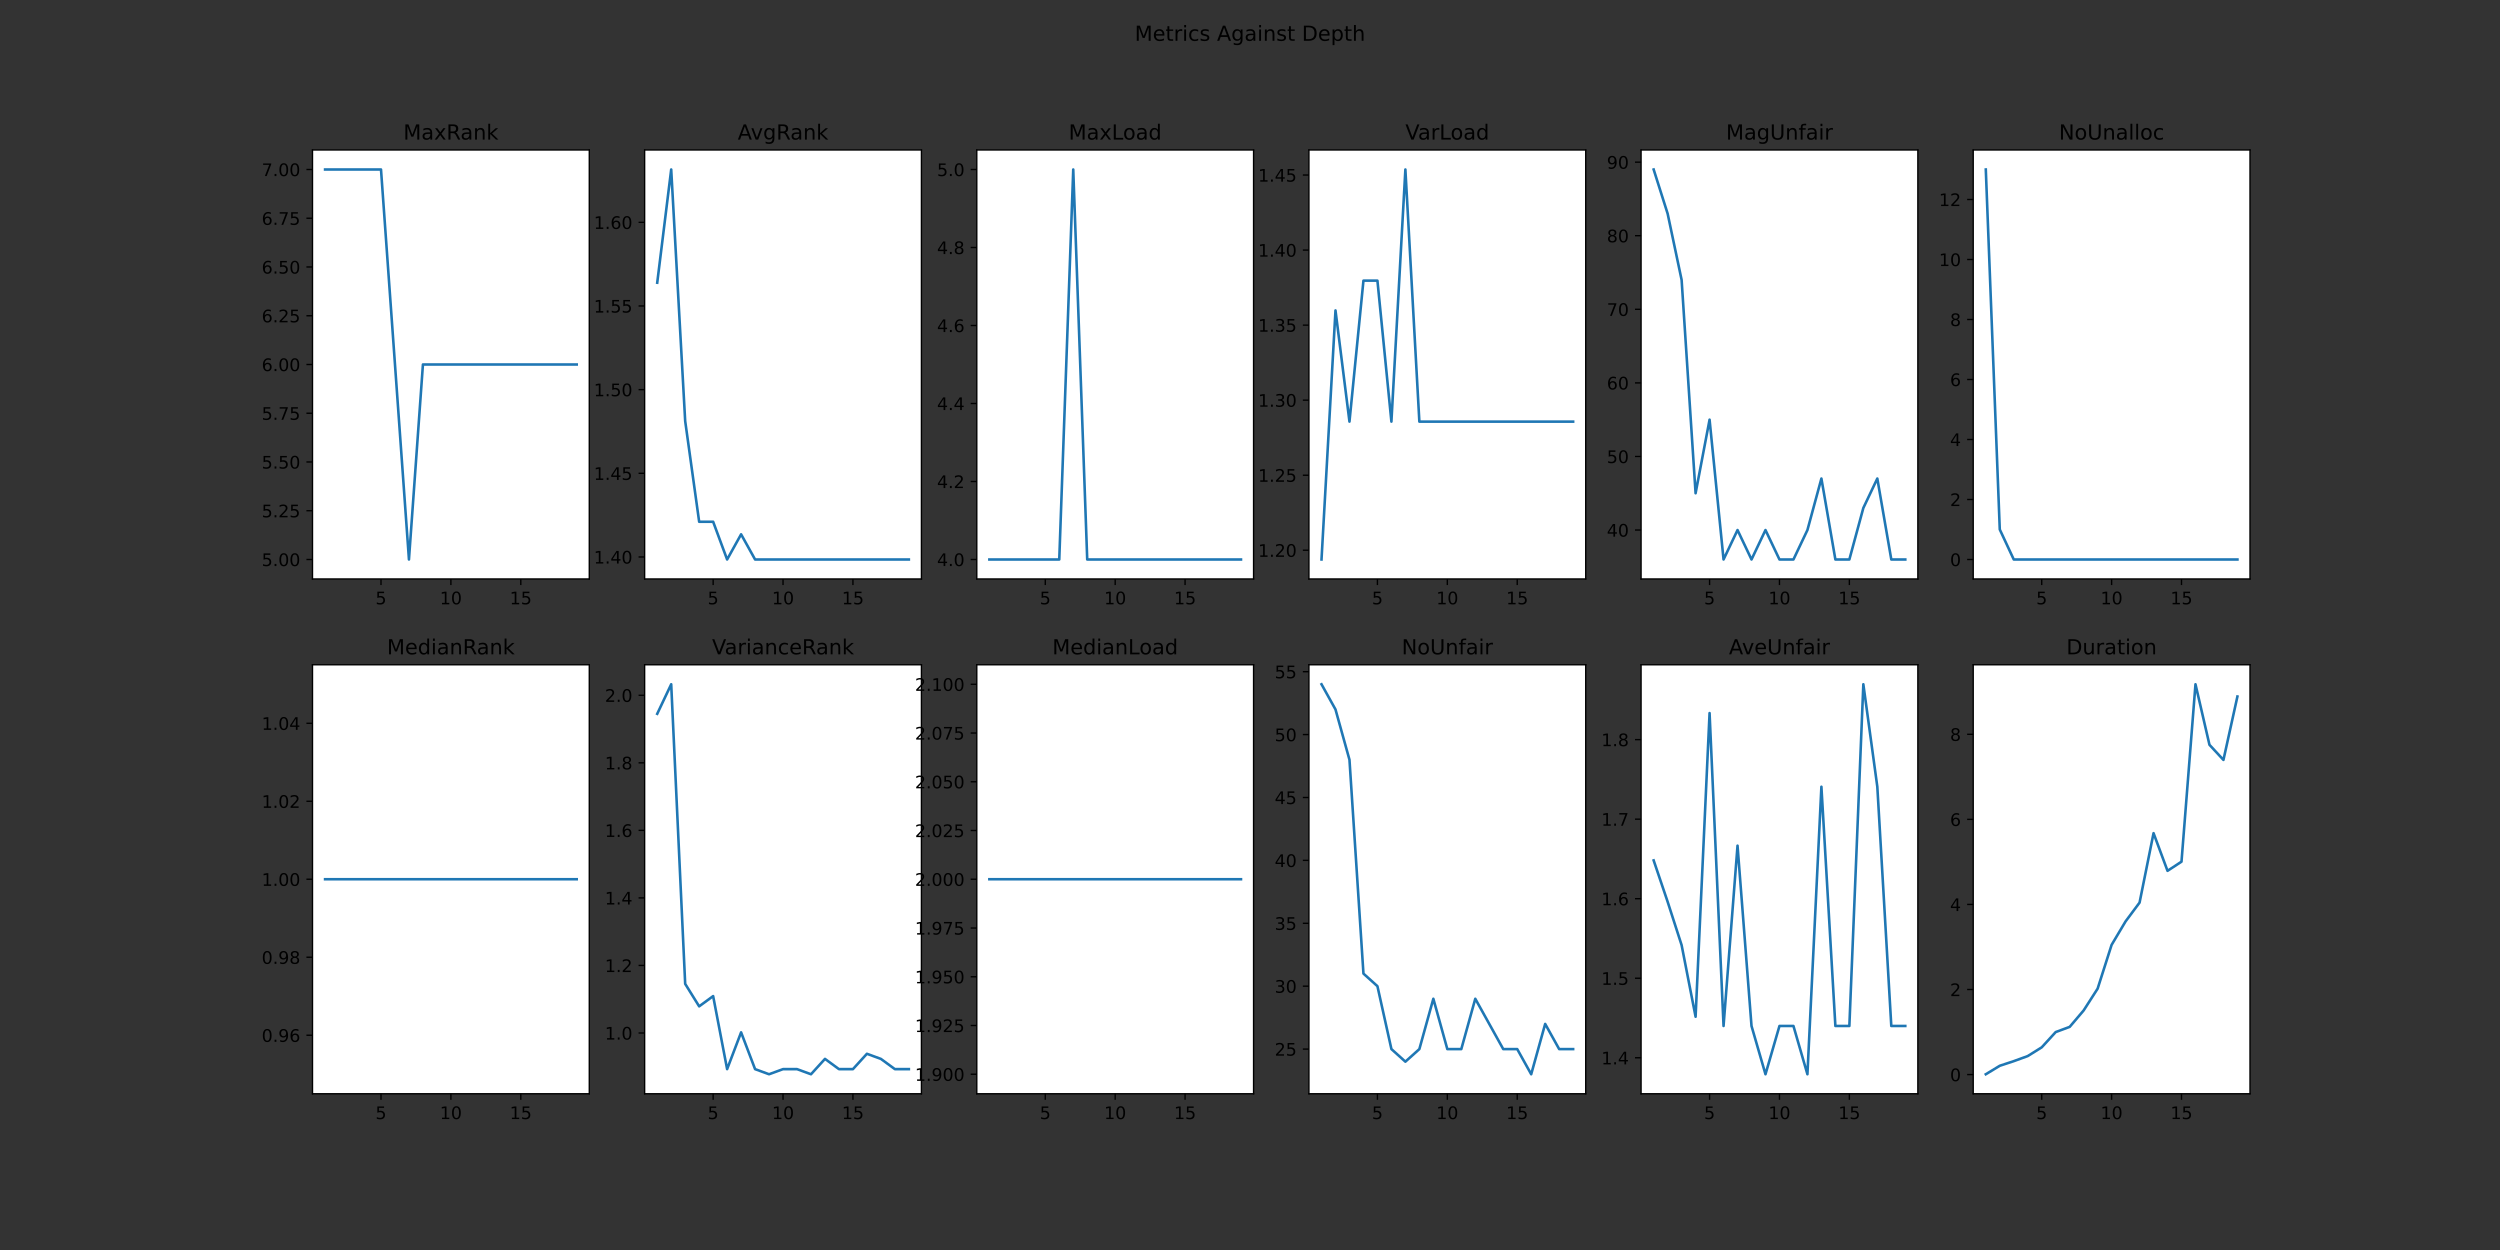 <?xml version="1.0" encoding="utf-8" standalone="no"?>
<!DOCTYPE svg PUBLIC "-//W3C//DTD SVG 1.1//EN"
  "http://www.w3.org/Graphics/SVG/1.1/DTD/svg11.dtd">
<!-- Created with matplotlib (https://matplotlib.org/) -->
<svg height="720pt" version="1.1" viewBox="0 0 1440 720" width="1440pt" xmlns="http://www.w3.org/2000/svg" xmlns:xlink="http://www.w3.org/1999/xlink">
 <rect x="0" y="0" width="1440" height="720" fill="#333333" stroke="none"/>
 <defs>
  <style type="text/css">*{stroke-linecap:butt;stroke-linejoin:round;}</style>
 </defs>
 <g id="figure_1">
  <g id="patch_1">
   <path d="M 0 720 
L 1440 720 
L 1440 0 
L 0 0 
z
" style="fill:none;"/>
  </g>
  <g id="axes_1">
   <g id="patch_2">
    <path d="M 180 333.491 
L 339.429 333.491 
L 339.429 86.4 
L 180 86.4 
z
" style="fill:#ffffff;"/>
   </g>
   <g id="matplotlib.axis_1">
    <g id="xtick_1">
     <g id="line2d_1">
      <defs>
       <path d="M 0 0 
L 0 3.5 
" id="meb9f07e761" style="stroke:#000000;stroke-width:0.8;"/>
      </defs>
      <g>
       <use style="stroke:#000000;stroke-width:0.8;" x="219.455" xlink:href="#meb9f07e761" y="333.491"/>
      </g>
     </g>
     <g id="text_1">
      <!-- 5 -->
      <g transform="translate(216.273 348.089)scale(0.1 -0.1)">
       <defs>
        <path d="M 10.797 72.906 
L 49.516 72.906 
L 49.516 64.594 
L 19.828 64.594 
L 19.828 46.734 
Q 21.969 47.469 24.109 47.828 
Q 26.266 48.188 28.422 48.188 
Q 40.625 48.188 47.75 41.5 
Q 54.891 34.812 54.891 23.391 
Q 54.891 11.625 47.562 5.094 
Q 40.234 -1.422 26.906 -1.422 
Q 22.312 -1.422 17.547 -0.641 
Q 12.797 0.141 7.719 1.703 
L 7.719 11.625 
Q 12.109 9.234 16.797 8.062 
Q 21.484 6.891 26.703 6.891 
Q 35.156 6.891 40.078 11.328 
Q 45.016 15.766 45.016 23.391 
Q 45.016 31 40.078 35.438 
Q 35.156 39.891 26.703 39.891 
Q 22.75 39.891 18.812 39.016 
Q 14.891 38.141 10.797 36.281 
z
" id="DejaVuSans-53"/>
       </defs>
       <use xlink:href="#DejaVuSans-53"/>
      </g>
     </g>
    </g>
    <g id="xtick_2">
     <g id="line2d_2">
      <g>
       <use style="stroke:#000000;stroke-width:0.8;" x="259.714" xlink:href="#meb9f07e761" y="333.491"/>
      </g>
     </g>
     <g id="text_2">
      <!-- 10 -->
      <g transform="translate(253.352 348.089)scale(0.1 -0.1)">
       <defs>
        <path d="M 12.406 8.297 
L 28.516 8.297 
L 28.516 63.922 
L 10.984 60.406 
L 10.984 69.391 
L 28.422 72.906 
L 38.281 72.906 
L 38.281 8.297 
L 54.391 8.297 
L 54.391 0 
L 12.406 0 
z
" id="DejaVuSans-49"/>
        <path d="M 31.781 66.406 
Q 24.172 66.406 20.328 58.906 
Q 16.5 51.422 16.5 36.375 
Q 16.5 21.391 20.328 13.891 
Q 24.172 6.391 31.781 6.391 
Q 39.453 6.391 43.281 13.891 
Q 47.125 21.391 47.125 36.375 
Q 47.125 51.422 43.281 58.906 
Q 39.453 66.406 31.781 66.406 
z
M 31.781 74.219 
Q 44.047 74.219 50.516 64.516 
Q 56.984 54.828 56.984 36.375 
Q 56.984 17.969 50.516 8.266 
Q 44.047 -1.422 31.781 -1.422 
Q 19.531 -1.422 13.062 8.266 
Q 6.594 17.969 6.594 36.375 
Q 6.594 54.828 13.062 64.516 
Q 19.531 74.219 31.781 74.219 
z
" id="DejaVuSans-48"/>
       </defs>
       <use xlink:href="#DejaVuSans-49"/>
       <use x="63.623" xlink:href="#DejaVuSans-48"/>
      </g>
     </g>
    </g>
    <g id="xtick_3">
     <g id="line2d_3">
      <g>
       <use style="stroke:#000000;stroke-width:0.8;" x="299.974" xlink:href="#meb9f07e761" y="333.491"/>
      </g>
     </g>
     <g id="text_3">
      <!-- 15 -->
      <g transform="translate(293.612 348.089)scale(0.1 -0.1)">
       <use xlink:href="#DejaVuSans-49"/>
       <use x="63.623" xlink:href="#DejaVuSans-53"/>
      </g>
     </g>
    </g>
   </g>
   <g id="matplotlib.axis_2">
    <g id="ytick_1">
     <g id="line2d_4">
      <defs>
       <path d="M 0 0 
L -3.5 0 
" id="m4b97e4284c" style="stroke:#000000;stroke-width:0.8;"/>
      </defs>
      <g>
       <use style="stroke:#000000;stroke-width:0.8;" x="180" xlink:href="#m4b97e4284c" y="322.26"/>
      </g>
     </g>
     <g id="text_4">
      <!-- 5.00 -->
      <g transform="translate(150.734 326.059)scale(0.1 -0.1)">
       <defs>
        <path d="M 10.688 12.406 
L 21 12.406 
L 21 0 
L 10.688 0 
z
" id="DejaVuSans-46"/>
       </defs>
       <use xlink:href="#DejaVuSans-53"/>
       <use x="63.623" xlink:href="#DejaVuSans-46"/>
       <use x="95.41" xlink:href="#DejaVuSans-48"/>
       <use x="159.033" xlink:href="#DejaVuSans-48"/>
      </g>
     </g>
    </g>
    <g id="ytick_2">
     <g id="line2d_5">
      <g>
       <use style="stroke:#000000;stroke-width:0.8;" x="180" xlink:href="#m4b97e4284c" y="294.181"/>
      </g>
     </g>
     <g id="text_5">
      <!-- 5.25 -->
      <g transform="translate(150.734 297.98)scale(0.1 -0.1)">
       <defs>
        <path d="M 19.188 8.297 
L 53.609 8.297 
L 53.609 0 
L 7.328 0 
L 7.328 8.297 
Q 12.938 14.109 22.625 23.891 
Q 32.328 33.688 34.812 36.531 
Q 39.547 41.844 41.422 45.531 
Q 43.312 49.219 43.312 52.781 
Q 43.312 58.594 39.234 62.25 
Q 35.156 65.922 28.609 65.922 
Q 23.969 65.922 18.812 64.312 
Q 13.672 62.703 7.812 59.422 
L 7.812 69.391 
Q 13.766 71.781 18.938 73 
Q 24.125 74.219 28.422 74.219 
Q 39.75 74.219 46.484 68.547 
Q 53.219 62.891 53.219 53.422 
Q 53.219 48.922 51.531 44.891 
Q 49.859 40.875 45.406 35.406 
Q 44.188 33.984 37.641 27.219 
Q 31.109 20.453 19.188 8.297 
z
" id="DejaVuSans-50"/>
       </defs>
       <use xlink:href="#DejaVuSans-53"/>
       <use x="63.623" xlink:href="#DejaVuSans-46"/>
       <use x="95.41" xlink:href="#DejaVuSans-50"/>
       <use x="159.033" xlink:href="#DejaVuSans-53"/>
      </g>
     </g>
    </g>
    <g id="ytick_3">
     <g id="line2d_6">
      <g>
       <use style="stroke:#000000;stroke-width:0.8;" x="180" xlink:href="#m4b97e4284c" y="266.102"/>
      </g>
     </g>
     <g id="text_6">
      <!-- 5.50 -->
      <g transform="translate(150.734 269.902)scale(0.1 -0.1)">
       <use xlink:href="#DejaVuSans-53"/>
       <use x="63.623" xlink:href="#DejaVuSans-46"/>
       <use x="95.41" xlink:href="#DejaVuSans-53"/>
       <use x="159.033" xlink:href="#DejaVuSans-48"/>
      </g>
     </g>
    </g>
    <g id="ytick_4">
     <g id="line2d_7">
      <g>
       <use style="stroke:#000000;stroke-width:0.8;" x="180" xlink:href="#m4b97e4284c" y="238.024"/>
      </g>
     </g>
     <g id="text_7">
      <!-- 5.75 -->
      <g transform="translate(150.734 241.823)scale(0.1 -0.1)">
       <defs>
        <path d="M 8.203 72.906 
L 55.078 72.906 
L 55.078 68.703 
L 28.609 0 
L 18.312 0 
L 43.219 64.594 
L 8.203 64.594 
z
" id="DejaVuSans-55"/>
       </defs>
       <use xlink:href="#DejaVuSans-53"/>
       <use x="63.623" xlink:href="#DejaVuSans-46"/>
       <use x="95.41" xlink:href="#DejaVuSans-55"/>
       <use x="159.033" xlink:href="#DejaVuSans-53"/>
      </g>
     </g>
    </g>
    <g id="ytick_5">
     <g id="line2d_8">
      <g>
       <use style="stroke:#000000;stroke-width:0.8;" x="180" xlink:href="#m4b97e4284c" y="209.945"/>
      </g>
     </g>
     <g id="text_8">
      <!-- 6.00 -->
      <g transform="translate(150.734 213.745)scale(0.1 -0.1)">
       <defs>
        <path d="M 33.016 40.375 
Q 26.375 40.375 22.484 35.828 
Q 18.609 31.297 18.609 23.391 
Q 18.609 15.531 22.484 10.953 
Q 26.375 6.391 33.016 6.391 
Q 39.656 6.391 43.531 10.953 
Q 47.406 15.531 47.406 23.391 
Q 47.406 31.297 43.531 35.828 
Q 39.656 40.375 33.016 40.375 
z
M 52.594 71.297 
L 52.594 62.312 
Q 48.875 64.062 45.094 64.984 
Q 41.312 65.922 37.594 65.922 
Q 27.828 65.922 22.672 59.328 
Q 17.531 52.734 16.797 39.406 
Q 19.672 43.656 24.016 45.922 
Q 28.375 48.188 33.594 48.188 
Q 44.578 48.188 50.953 41.516 
Q 57.328 34.859 57.328 23.391 
Q 57.328 12.156 50.688 5.359 
Q 44.047 -1.422 33.016 -1.422 
Q 20.359 -1.422 13.672 8.266 
Q 6.984 17.969 6.984 36.375 
Q 6.984 53.656 15.188 63.938 
Q 23.391 74.219 37.203 74.219 
Q 40.922 74.219 44.703 73.484 
Q 48.484 72.75 52.594 71.297 
z
" id="DejaVuSans-54"/>
       </defs>
       <use xlink:href="#DejaVuSans-54"/>
       <use x="63.623" xlink:href="#DejaVuSans-46"/>
       <use x="95.41" xlink:href="#DejaVuSans-48"/>
       <use x="159.033" xlink:href="#DejaVuSans-48"/>
      </g>
     </g>
    </g>
    <g id="ytick_6">
     <g id="line2d_9">
      <g>
       <use style="stroke:#000000;stroke-width:0.8;" x="180" xlink:href="#m4b97e4284c" y="181.867"/>
      </g>
     </g>
     <g id="text_9">
      <!-- 6.25 -->
      <g transform="translate(150.734 185.666)scale(0.1 -0.1)">
       <use xlink:href="#DejaVuSans-54"/>
       <use x="63.623" xlink:href="#DejaVuSans-46"/>
       <use x="95.41" xlink:href="#DejaVuSans-50"/>
       <use x="159.033" xlink:href="#DejaVuSans-53"/>
      </g>
     </g>
    </g>
    <g id="ytick_7">
     <g id="line2d_10">
      <g>
       <use style="stroke:#000000;stroke-width:0.8;" x="180" xlink:href="#m4b97e4284c" y="153.788"/>
      </g>
     </g>
     <g id="text_10">
      <!-- 6.50 -->
      <g transform="translate(150.734 157.588)scale(0.1 -0.1)">
       <use xlink:href="#DejaVuSans-54"/>
       <use x="63.623" xlink:href="#DejaVuSans-46"/>
       <use x="95.41" xlink:href="#DejaVuSans-53"/>
       <use x="159.033" xlink:href="#DejaVuSans-48"/>
      </g>
     </g>
    </g>
    <g id="ytick_8">
     <g id="line2d_11">
      <g>
       <use style="stroke:#000000;stroke-width:0.8;" x="180" xlink:href="#m4b97e4284c" y="125.71"/>
      </g>
     </g>
     <g id="text_11">
      <!-- 6.75 -->
      <g transform="translate(150.734 129.509)scale(0.1 -0.1)">
       <use xlink:href="#DejaVuSans-54"/>
       <use x="63.623" xlink:href="#DejaVuSans-46"/>
       <use x="95.41" xlink:href="#DejaVuSans-55"/>
       <use x="159.033" xlink:href="#DejaVuSans-53"/>
      </g>
     </g>
    </g>
    <g id="ytick_9">
     <g id="line2d_12">
      <g>
       <use style="stroke:#000000;stroke-width:0.8;" x="180" xlink:href="#m4b97e4284c" y="97.631"/>
      </g>
     </g>
     <g id="text_12">
      <!-- 7.00 -->
      <g transform="translate(150.734 101.431)scale(0.1 -0.1)">
       <use xlink:href="#DejaVuSans-55"/>
       <use x="63.623" xlink:href="#DejaVuSans-46"/>
       <use x="95.41" xlink:href="#DejaVuSans-48"/>
       <use x="159.033" xlink:href="#DejaVuSans-48"/>
      </g>
     </g>
    </g>
   </g>
   <g id="line2d_13">
    <path clip-path="url(#p8aa808e888)" d="M 187.247 97.631 
L 195.299 97.631 
L 203.351 97.631 
L 211.403 97.631 
L 219.455 97.631 
L 227.506 209.945 
L 235.558 322.26 
L 243.61 209.945 
L 251.662 209.945 
L 259.714 209.945 
L 267.766 209.945 
L 275.818 209.945 
L 283.87 209.945 
L 291.922 209.945 
L 299.974 209.945 
L 308.026 209.945 
L 316.078 209.945 
L 324.13 209.945 
L 332.182 209.945 
" style="fill:none;stroke:#1f77b4;stroke-linecap:square;stroke-width:1.5;"/>
   </g>
   <g id="patch_3">
    <path d="M 180 333.491 
L 180 86.4 
" style="fill:none;stroke:#000000;stroke-linecap:square;stroke-linejoin:miter;stroke-width:0.8;"/>
   </g>
   <g id="patch_4">
    <path d="M 339.429 333.491 
L 339.429 86.4 
" style="fill:none;stroke:#000000;stroke-linecap:square;stroke-linejoin:miter;stroke-width:0.8;"/>
   </g>
   <g id="patch_5">
    <path d="M 180 333.491 
L 339.429 333.491 
" style="fill:none;stroke:#000000;stroke-linecap:square;stroke-linejoin:miter;stroke-width:0.8;"/>
   </g>
   <g id="patch_6">
    <path d="M 180 86.4 
L 339.429 86.4 
" style="fill:none;stroke:#000000;stroke-linecap:square;stroke-linejoin:miter;stroke-width:0.8;"/>
   </g>
   <g id="text_13">
    <!-- MaxRank -->
    <g transform="translate(232.321 80.4)scale(0.12 -0.12)">
     <defs>
      <path d="M 9.812 72.906 
L 24.516 72.906 
L 43.109 23.297 
L 61.812 72.906 
L 76.516 72.906 
L 76.516 0 
L 66.891 0 
L 66.891 64.016 
L 48.094 14.016 
L 38.188 14.016 
L 19.391 64.016 
L 19.391 0 
L 9.812 0 
z
" id="DejaVuSans-77"/>
      <path d="M 34.281 27.484 
Q 23.391 27.484 19.188 25 
Q 14.984 22.516 14.984 16.5 
Q 14.984 11.719 18.141 8.906 
Q 21.297 6.109 26.703 6.109 
Q 34.188 6.109 38.703 11.406 
Q 43.219 16.703 43.219 25.484 
L 43.219 27.484 
z
M 52.203 31.203 
L 52.203 0 
L 43.219 0 
L 43.219 8.297 
Q 40.141 3.328 35.547 0.953 
Q 30.953 -1.422 24.312 -1.422 
Q 15.922 -1.422 10.953 3.297 
Q 6 8.016 6 15.922 
Q 6 25.141 12.172 29.828 
Q 18.359 34.516 30.609 34.516 
L 43.219 34.516 
L 43.219 35.406 
Q 43.219 41.609 39.141 45 
Q 35.062 48.391 27.688 48.391 
Q 23 48.391 18.547 47.266 
Q 14.109 46.141 10.016 43.891 
L 10.016 52.203 
Q 14.938 54.109 19.578 55.047 
Q 24.219 56 28.609 56 
Q 40.484 56 46.344 49.844 
Q 52.203 43.703 52.203 31.203 
z
" id="DejaVuSans-97"/>
      <path d="M 54.891 54.688 
L 35.109 28.078 
L 55.906 0 
L 45.312 0 
L 29.391 21.484 
L 13.484 0 
L 2.875 0 
L 24.125 28.609 
L 4.688 54.688 
L 15.281 54.688 
L 29.781 35.203 
L 44.281 54.688 
z
" id="DejaVuSans-120"/>
      <path d="M 44.391 34.188 
Q 47.562 33.109 50.562 29.594 
Q 53.562 26.078 56.594 19.922 
L 66.609 0 
L 56 0 
L 46.688 18.703 
Q 43.062 26.031 39.672 28.422 
Q 36.281 30.812 30.422 30.812 
L 19.672 30.812 
L 19.672 0 
L 9.812 0 
L 9.812 72.906 
L 32.078 72.906 
Q 44.578 72.906 50.734 67.672 
Q 56.891 62.453 56.891 51.906 
Q 56.891 45.016 53.688 40.469 
Q 50.484 35.938 44.391 34.188 
z
M 19.672 64.797 
L 19.672 38.922 
L 32.078 38.922 
Q 39.203 38.922 42.844 42.219 
Q 46.484 45.516 46.484 51.906 
Q 46.484 58.297 42.844 61.547 
Q 39.203 64.797 32.078 64.797 
z
" id="DejaVuSans-82"/>
      <path d="M 54.891 33.016 
L 54.891 0 
L 45.906 0 
L 45.906 32.719 
Q 45.906 40.484 42.875 44.328 
Q 39.844 48.188 33.797 48.188 
Q 26.516 48.188 22.312 43.547 
Q 18.109 38.922 18.109 30.906 
L 18.109 0 
L 9.078 0 
L 9.078 54.688 
L 18.109 54.688 
L 18.109 46.188 
Q 21.344 51.125 25.703 53.562 
Q 30.078 56 35.797 56 
Q 45.219 56 50.047 50.172 
Q 54.891 44.344 54.891 33.016 
z
" id="DejaVuSans-110"/>
      <path d="M 9.078 75.984 
L 18.109 75.984 
L 18.109 31.109 
L 44.922 54.688 
L 56.391 54.688 
L 27.391 29.109 
L 57.625 0 
L 45.906 0 
L 18.109 26.703 
L 18.109 0 
L 9.078 0 
z
" id="DejaVuSans-107"/>
     </defs>
     <use xlink:href="#DejaVuSans-77"/>
     <use x="86.279" xlink:href="#DejaVuSans-97"/>
     <use x="147.559" xlink:href="#DejaVuSans-120"/>
     <use x="206.738" xlink:href="#DejaVuSans-82"/>
     <use x="273.971" xlink:href="#DejaVuSans-97"/>
     <use x="335.25" xlink:href="#DejaVuSans-110"/>
     <use x="398.629" xlink:href="#DejaVuSans-107"/>
    </g>
   </g>
  </g>
  <g id="axes_2">
   <g id="patch_7">
    <path d="M 371.314 333.491 
L 530.743 333.491 
L 530.743 86.4 
L 371.314 86.4 
z
" style="fill:#ffffff;"/>
   </g>
   <g id="matplotlib.axis_3">
    <g id="xtick_4">
     <g id="line2d_14">
      <g>
       <use style="stroke:#000000;stroke-width:0.8;" x="410.769" xlink:href="#meb9f07e761" y="333.491"/>
      </g>
     </g>
     <g id="text_14">
      <!-- 5 -->
      <g transform="translate(407.588 348.089)scale(0.1 -0.1)">
       <use xlink:href="#DejaVuSans-53"/>
      </g>
     </g>
    </g>
    <g id="xtick_5">
     <g id="line2d_15">
      <g>
       <use style="stroke:#000000;stroke-width:0.8;" x="451.029" xlink:href="#meb9f07e761" y="333.491"/>
      </g>
     </g>
     <g id="text_15">
      <!-- 10 -->
      <g transform="translate(444.666 348.089)scale(0.1 -0.1)">
       <use xlink:href="#DejaVuSans-49"/>
       <use x="63.623" xlink:href="#DejaVuSans-48"/>
      </g>
     </g>
    </g>
    <g id="xtick_6">
     <g id="line2d_16">
      <g>
       <use style="stroke:#000000;stroke-width:0.8;" x="491.288" xlink:href="#meb9f07e761" y="333.491"/>
      </g>
     </g>
     <g id="text_16">
      <!-- 15 -->
      <g transform="translate(484.926 348.089)scale(0.1 -0.1)">
       <use xlink:href="#DejaVuSans-49"/>
       <use x="63.623" xlink:href="#DejaVuSans-53"/>
      </g>
     </g>
    </g>
   </g>
   <g id="matplotlib.axis_4">
    <g id="ytick_10">
     <g id="line2d_17">
      <g>
       <use style="stroke:#000000;stroke-width:0.8;" x="371.314" xlink:href="#m4b97e4284c" y="320.81"/>
      </g>
     </g>
     <g id="text_17">
      <!-- 1.40 -->
      <g transform="translate(342.049 324.61)scale(0.1 -0.1)">
       <defs>
        <path d="M 37.797 64.312 
L 12.891 25.391 
L 37.797 25.391 
z
M 35.203 72.906 
L 47.609 72.906 
L 47.609 25.391 
L 58.016 25.391 
L 58.016 17.188 
L 47.609 17.188 
L 47.609 0 
L 37.797 0 
L 37.797 17.188 
L 4.891 17.188 
L 4.891 26.703 
z
" id="DejaVuSans-52"/>
       </defs>
       <use xlink:href="#DejaVuSans-49"/>
       <use x="63.623" xlink:href="#DejaVuSans-46"/>
       <use x="95.41" xlink:href="#DejaVuSans-52"/>
       <use x="159.033" xlink:href="#DejaVuSans-48"/>
      </g>
     </g>
    </g>
    <g id="ytick_11">
     <g id="line2d_18">
      <g>
       <use style="stroke:#000000;stroke-width:0.8;" x="371.314" xlink:href="#m4b97e4284c" y="272.624"/>
      </g>
     </g>
     <g id="text_18">
      <!-- 1.45 -->
      <g transform="translate(342.049 276.423)scale(0.1 -0.1)">
       <use xlink:href="#DejaVuSans-49"/>
       <use x="63.623" xlink:href="#DejaVuSans-46"/>
       <use x="95.41" xlink:href="#DejaVuSans-52"/>
       <use x="159.033" xlink:href="#DejaVuSans-53"/>
      </g>
     </g>
    </g>
    <g id="ytick_12">
     <g id="line2d_19">
      <g>
       <use style="stroke:#000000;stroke-width:0.8;" x="371.314" xlink:href="#m4b97e4284c" y="224.438"/>
      </g>
     </g>
     <g id="text_19">
      <!-- 1.50 -->
      <g transform="translate(342.049 228.237)scale(0.1 -0.1)">
       <use xlink:href="#DejaVuSans-49"/>
       <use x="63.623" xlink:href="#DejaVuSans-46"/>
       <use x="95.41" xlink:href="#DejaVuSans-53"/>
       <use x="159.033" xlink:href="#DejaVuSans-48"/>
      </g>
     </g>
    </g>
    <g id="ytick_13">
     <g id="line2d_20">
      <g>
       <use style="stroke:#000000;stroke-width:0.8;" x="371.314" xlink:href="#m4b97e4284c" y="176.251"/>
      </g>
     </g>
     <g id="text_20">
      <!-- 1.55 -->
      <g transform="translate(342.049 180.05)scale(0.1 -0.1)">
       <use xlink:href="#DejaVuSans-49"/>
       <use x="63.623" xlink:href="#DejaVuSans-46"/>
       <use x="95.41" xlink:href="#DejaVuSans-53"/>
       <use x="159.033" xlink:href="#DejaVuSans-53"/>
      </g>
     </g>
    </g>
    <g id="ytick_14">
     <g id="line2d_21">
      <g>
       <use style="stroke:#000000;stroke-width:0.8;" x="371.314" xlink:href="#m4b97e4284c" y="128.065"/>
      </g>
     </g>
     <g id="text_21">
      <!-- 1.60 -->
      <g transform="translate(342.049 131.864)scale(0.1 -0.1)">
       <use xlink:href="#DejaVuSans-49"/>
       <use x="63.623" xlink:href="#DejaVuSans-46"/>
       <use x="95.41" xlink:href="#DejaVuSans-54"/>
       <use x="159.033" xlink:href="#DejaVuSans-48"/>
      </g>
     </g>
    </g>
   </g>
   <g id="line2d_22">
    <path clip-path="url(#p088c05c927)" d="M 378.561 162.846 
L 386.613 97.631 
L 394.665 242.553 
L 402.717 300.521 
L 410.769 300.521 
L 418.821 322.26 
L 426.873 307.767 
L 434.925 322.26 
L 442.977 322.26 
L 451.029 322.26 
L 459.081 322.26 
L 467.132 322.26 
L 475.184 322.26 
L 483.236 322.26 
L 491.288 322.26 
L 499.34 322.26 
L 507.392 322.26 
L 515.444 322.26 
L 523.496 322.26 
" style="fill:none;stroke:#1f77b4;stroke-linecap:square;stroke-width:1.5;"/>
   </g>
   <g id="patch_8">
    <path d="M 371.314 333.491 
L 371.314 86.4 
" style="fill:none;stroke:#000000;stroke-linecap:square;stroke-linejoin:miter;stroke-width:0.8;"/>
   </g>
   <g id="patch_9">
    <path d="M 530.743 333.491 
L 530.743 86.4 
" style="fill:none;stroke:#000000;stroke-linecap:square;stroke-linejoin:miter;stroke-width:0.8;"/>
   </g>
   <g id="patch_10">
    <path d="M 371.314 333.491 
L 530.743 333.491 
" style="fill:none;stroke:#000000;stroke-linecap:square;stroke-linejoin:miter;stroke-width:0.8;"/>
   </g>
   <g id="patch_11">
    <path d="M 371.314 86.4 
L 530.743 86.4 
" style="fill:none;stroke:#000000;stroke-linecap:square;stroke-linejoin:miter;stroke-width:0.8;"/>
   </g>
   <g id="text_22">
    <!-- AvgRank -->
    <g transform="translate(424.929 80.4)scale(0.12 -0.12)">
     <defs>
      <path d="M 34.188 63.188 
L 20.797 26.906 
L 47.609 26.906 
z
M 28.609 72.906 
L 39.797 72.906 
L 67.578 0 
L 57.328 0 
L 50.688 18.703 
L 17.828 18.703 
L 11.188 0 
L 0.781 0 
z
" id="DejaVuSans-65"/>
      <path d="M 2.984 54.688 
L 12.5 54.688 
L 29.594 8.797 
L 46.688 54.688 
L 56.203 54.688 
L 35.688 0 
L 23.484 0 
z
" id="DejaVuSans-118"/>
      <path d="M 45.406 27.984 
Q 45.406 37.75 41.375 43.109 
Q 37.359 48.484 30.078 48.484 
Q 22.859 48.484 18.828 43.109 
Q 14.797 37.75 14.797 27.984 
Q 14.797 18.266 18.828 12.891 
Q 22.859 7.516 30.078 7.516 
Q 37.359 7.516 41.375 12.891 
Q 45.406 18.266 45.406 27.984 
z
M 54.391 6.781 
Q 54.391 -7.172 48.188 -13.984 
Q 42 -20.797 29.203 -20.797 
Q 24.469 -20.797 20.266 -20.094 
Q 16.062 -19.391 12.109 -17.922 
L 12.109 -9.188 
Q 16.062 -11.328 19.922 -12.344 
Q 23.781 -13.375 27.781 -13.375 
Q 36.625 -13.375 41.016 -8.766 
Q 45.406 -4.156 45.406 5.172 
L 45.406 9.625 
Q 42.625 4.781 38.281 2.391 
Q 33.938 0 27.875 0 
Q 17.828 0 11.672 7.656 
Q 5.516 15.328 5.516 27.984 
Q 5.516 40.672 11.672 48.328 
Q 17.828 56 27.875 56 
Q 33.938 56 38.281 53.609 
Q 42.625 51.219 45.406 46.391 
L 45.406 54.688 
L 54.391 54.688 
z
" id="DejaVuSans-103"/>
     </defs>
     <use xlink:href="#DejaVuSans-65"/>
     <use x="62.533" xlink:href="#DejaVuSans-118"/>
     <use x="121.713" xlink:href="#DejaVuSans-103"/>
     <use x="185.189" xlink:href="#DejaVuSans-82"/>
     <use x="252.422" xlink:href="#DejaVuSans-97"/>
     <use x="313.701" xlink:href="#DejaVuSans-110"/>
     <use x="377.08" xlink:href="#DejaVuSans-107"/>
    </g>
   </g>
  </g>
  <g id="axes_3">
   <g id="patch_12">
    <path d="M 562.629 333.491 
L 722.057 333.491 
L 722.057 86.4 
L 562.629 86.4 
z
" style="fill:#ffffff;"/>
   </g>
   <g id="matplotlib.axis_5">
    <g id="xtick_7">
     <g id="line2d_23">
      <g>
       <use style="stroke:#000000;stroke-width:0.8;" x="602.083" xlink:href="#meb9f07e761" y="333.491"/>
      </g>
     </g>
     <g id="text_23">
      <!-- 5 -->
      <g transform="translate(598.902 348.089)scale(0.1 -0.1)">
       <use xlink:href="#DejaVuSans-53"/>
      </g>
     </g>
    </g>
    <g id="xtick_8">
     <g id="line2d_24">
      <g>
       <use style="stroke:#000000;stroke-width:0.8;" x="642.343" xlink:href="#meb9f07e761" y="333.491"/>
      </g>
     </g>
     <g id="text_24">
      <!-- 10 -->
      <g transform="translate(635.98 348.089)scale(0.1 -0.1)">
       <use xlink:href="#DejaVuSans-49"/>
       <use x="63.623" xlink:href="#DejaVuSans-48"/>
      </g>
     </g>
    </g>
    <g id="xtick_9">
     <g id="line2d_25">
      <g>
       <use style="stroke:#000000;stroke-width:0.8;" x="682.603" xlink:href="#meb9f07e761" y="333.491"/>
      </g>
     </g>
     <g id="text_25">
      <!-- 15 -->
      <g transform="translate(676.24 348.089)scale(0.1 -0.1)">
       <use xlink:href="#DejaVuSans-49"/>
       <use x="63.623" xlink:href="#DejaVuSans-53"/>
      </g>
     </g>
    </g>
   </g>
   <g id="matplotlib.axis_6">
    <g id="ytick_15">
     <g id="line2d_26">
      <g>
       <use style="stroke:#000000;stroke-width:0.8;" x="562.629" xlink:href="#m4b97e4284c" y="322.26"/>
      </g>
     </g>
     <g id="text_26">
      <!-- 4.0 -->
      <g transform="translate(539.725 326.059)scale(0.1 -0.1)">
       <use xlink:href="#DejaVuSans-52"/>
       <use x="63.623" xlink:href="#DejaVuSans-46"/>
       <use x="95.41" xlink:href="#DejaVuSans-48"/>
      </g>
     </g>
    </g>
    <g id="ytick_16">
     <g id="line2d_27">
      <g>
       <use style="stroke:#000000;stroke-width:0.8;" x="562.629" xlink:href="#m4b97e4284c" y="277.334"/>
      </g>
     </g>
     <g id="text_27">
      <!-- 4.2 -->
      <g transform="translate(539.725 281.133)scale(0.1 -0.1)">
       <use xlink:href="#DejaVuSans-52"/>
       <use x="63.623" xlink:href="#DejaVuSans-46"/>
       <use x="95.41" xlink:href="#DejaVuSans-50"/>
      </g>
     </g>
    </g>
    <g id="ytick_17">
     <g id="line2d_28">
      <g>
       <use style="stroke:#000000;stroke-width:0.8;" x="562.629" xlink:href="#m4b97e4284c" y="232.408"/>
      </g>
     </g>
     <g id="text_28">
      <!-- 4.4 -->
      <g transform="translate(539.725 236.207)scale(0.1 -0.1)">
       <use xlink:href="#DejaVuSans-52"/>
       <use x="63.623" xlink:href="#DejaVuSans-46"/>
       <use x="95.41" xlink:href="#DejaVuSans-52"/>
      </g>
     </g>
    </g>
    <g id="ytick_18">
     <g id="line2d_29">
      <g>
       <use style="stroke:#000000;stroke-width:0.8;" x="562.629" xlink:href="#m4b97e4284c" y="187.483"/>
      </g>
     </g>
     <g id="text_29">
      <!-- 4.6 -->
      <g transform="translate(539.725 191.282)scale(0.1 -0.1)">
       <use xlink:href="#DejaVuSans-52"/>
       <use x="63.623" xlink:href="#DejaVuSans-46"/>
       <use x="95.41" xlink:href="#DejaVuSans-54"/>
      </g>
     </g>
    </g>
    <g id="ytick_19">
     <g id="line2d_30">
      <g>
       <use style="stroke:#000000;stroke-width:0.8;" x="562.629" xlink:href="#m4b97e4284c" y="142.557"/>
      </g>
     </g>
     <g id="text_30">
      <!-- 4.8 -->
      <g transform="translate(539.725 146.356)scale(0.1 -0.1)">
       <defs>
        <path d="M 31.781 34.625 
Q 24.75 34.625 20.719 30.859 
Q 16.703 27.094 16.703 20.516 
Q 16.703 13.922 20.719 10.156 
Q 24.75 6.391 31.781 6.391 
Q 38.812 6.391 42.859 10.172 
Q 46.922 13.969 46.922 20.516 
Q 46.922 27.094 42.891 30.859 
Q 38.875 34.625 31.781 34.625 
z
M 21.922 38.812 
Q 15.578 40.375 12.031 44.719 
Q 8.5 49.078 8.5 55.328 
Q 8.5 64.062 14.719 69.141 
Q 20.953 74.219 31.781 74.219 
Q 42.672 74.219 48.875 69.141 
Q 55.078 64.062 55.078 55.328 
Q 55.078 49.078 51.531 44.719 
Q 48 40.375 41.703 38.812 
Q 48.828 37.156 52.797 32.312 
Q 56.781 27.484 56.781 20.516 
Q 56.781 9.906 50.312 4.234 
Q 43.844 -1.422 31.781 -1.422 
Q 19.734 -1.422 13.25 4.234 
Q 6.781 9.906 6.781 20.516 
Q 6.781 27.484 10.781 32.312 
Q 14.797 37.156 21.922 38.812 
z
M 18.312 54.391 
Q 18.312 48.734 21.844 45.562 
Q 25.391 42.391 31.781 42.391 
Q 38.141 42.391 41.719 45.562 
Q 45.312 48.734 45.312 54.391 
Q 45.312 60.062 41.719 63.234 
Q 38.141 66.406 31.781 66.406 
Q 25.391 66.406 21.844 63.234 
Q 18.312 60.062 18.312 54.391 
z
" id="DejaVuSans-56"/>
       </defs>
       <use xlink:href="#DejaVuSans-52"/>
       <use x="63.623" xlink:href="#DejaVuSans-46"/>
       <use x="95.41" xlink:href="#DejaVuSans-56"/>
      </g>
     </g>
    </g>
    <g id="ytick_20">
     <g id="line2d_31">
      <g>
       <use style="stroke:#000000;stroke-width:0.8;" x="562.629" xlink:href="#m4b97e4284c" y="97.631"/>
      </g>
     </g>
     <g id="text_31">
      <!-- 5.0 -->
      <g transform="translate(539.725 101.431)scale(0.1 -0.1)">
       <use xlink:href="#DejaVuSans-53"/>
       <use x="63.623" xlink:href="#DejaVuSans-46"/>
       <use x="95.41" xlink:href="#DejaVuSans-48"/>
      </g>
     </g>
    </g>
   </g>
   <g id="line2d_32">
    <path clip-path="url(#p96faece105)" d="M 569.875 322.26 
L 577.927 322.26 
L 585.979 322.26 
L 594.031 322.26 
L 602.083 322.26 
L 610.135 322.26 
L 618.187 97.631 
L 626.239 322.26 
L 634.291 322.26 
L 642.343 322.26 
L 650.395 322.26 
L 658.447 322.26 
L 666.499 322.26 
L 674.551 322.26 
L 682.603 322.26 
L 690.655 322.26 
L 698.706 322.26 
L 706.758 322.26 
L 714.81 322.26 
" style="fill:none;stroke:#1f77b4;stroke-linecap:square;stroke-width:1.5;"/>
   </g>
   <g id="patch_13">
    <path d="M 562.629 333.491 
L 562.629 86.4 
" style="fill:none;stroke:#000000;stroke-linecap:square;stroke-linejoin:miter;stroke-width:0.8;"/>
   </g>
   <g id="patch_14">
    <path d="M 722.057 333.491 
L 722.057 86.4 
" style="fill:none;stroke:#000000;stroke-linecap:square;stroke-linejoin:miter;stroke-width:0.8;"/>
   </g>
   <g id="patch_15">
    <path d="M 562.629 333.491 
L 722.057 333.491 
" style="fill:none;stroke:#000000;stroke-linecap:square;stroke-linejoin:miter;stroke-width:0.8;"/>
   </g>
   <g id="patch_16">
    <path d="M 562.629 86.4 
L 722.057 86.4 
" style="fill:none;stroke:#000000;stroke-linecap:square;stroke-linejoin:miter;stroke-width:0.8;"/>
   </g>
   <g id="text_32">
    <!-- MaxLoad -->
    <g transform="translate(615.543 80.4)scale(0.12 -0.12)">
     <defs>
      <path d="M 9.812 72.906 
L 19.672 72.906 
L 19.672 8.297 
L 55.172 8.297 
L 55.172 0 
L 9.812 0 
z
" id="DejaVuSans-76"/>
      <path d="M 30.609 48.391 
Q 23.391 48.391 19.188 42.75 
Q 14.984 37.109 14.984 27.297 
Q 14.984 17.484 19.156 11.844 
Q 23.344 6.203 30.609 6.203 
Q 37.797 6.203 41.984 11.859 
Q 46.188 17.531 46.188 27.297 
Q 46.188 37.016 41.984 42.703 
Q 37.797 48.391 30.609 48.391 
z
M 30.609 56 
Q 42.328 56 49.016 48.375 
Q 55.719 40.766 55.719 27.297 
Q 55.719 13.875 49.016 6.219 
Q 42.328 -1.422 30.609 -1.422 
Q 18.844 -1.422 12.172 6.219 
Q 5.516 13.875 5.516 27.297 
Q 5.516 40.766 12.172 48.375 
Q 18.844 56 30.609 56 
z
" id="DejaVuSans-111"/>
      <path d="M 45.406 46.391 
L 45.406 75.984 
L 54.391 75.984 
L 54.391 0 
L 45.406 0 
L 45.406 8.203 
Q 42.578 3.328 38.25 0.953 
Q 33.938 -1.422 27.875 -1.422 
Q 17.969 -1.422 11.734 6.484 
Q 5.516 14.406 5.516 27.297 
Q 5.516 40.188 11.734 48.094 
Q 17.969 56 27.875 56 
Q 33.938 56 38.25 53.625 
Q 42.578 51.266 45.406 46.391 
z
M 14.797 27.297 
Q 14.797 17.391 18.875 11.75 
Q 22.953 6.109 30.078 6.109 
Q 37.203 6.109 41.297 11.75 
Q 45.406 17.391 45.406 27.297 
Q 45.406 37.203 41.297 42.844 
Q 37.203 48.484 30.078 48.484 
Q 22.953 48.484 18.875 42.844 
Q 14.797 37.203 14.797 27.297 
z
" id="DejaVuSans-100"/>
     </defs>
     <use xlink:href="#DejaVuSans-77"/>
     <use x="86.279" xlink:href="#DejaVuSans-97"/>
     <use x="147.559" xlink:href="#DejaVuSans-120"/>
     <use x="206.738" xlink:href="#DejaVuSans-76"/>
     <use x="260.701" xlink:href="#DejaVuSans-111"/>
     <use x="321.883" xlink:href="#DejaVuSans-97"/>
     <use x="383.162" xlink:href="#DejaVuSans-100"/>
    </g>
   </g>
  </g>
  <g id="axes_4">
   <g id="patch_17">
    <path d="M 753.943 333.491 
L 913.371 333.491 
L 913.371 86.4 
L 753.943 86.4 
z
" style="fill:#ffffff;"/>
   </g>
   <g id="matplotlib.axis_7">
    <g id="xtick_10">
     <g id="line2d_33">
      <g>
       <use style="stroke:#000000;stroke-width:0.8;" x="793.397" xlink:href="#meb9f07e761" y="333.491"/>
      </g>
     </g>
     <g id="text_33">
      <!-- 5 -->
      <g transform="translate(790.216 348.089)scale(0.1 -0.1)">
       <use xlink:href="#DejaVuSans-53"/>
      </g>
     </g>
    </g>
    <g id="xtick_11">
     <g id="line2d_34">
      <g>
       <use style="stroke:#000000;stroke-width:0.8;" x="833.657" xlink:href="#meb9f07e761" y="333.491"/>
      </g>
     </g>
     <g id="text_34">
      <!-- 10 -->
      <g transform="translate(827.295 348.089)scale(0.1 -0.1)">
       <use xlink:href="#DejaVuSans-49"/>
       <use x="63.623" xlink:href="#DejaVuSans-48"/>
      </g>
     </g>
    </g>
    <g id="xtick_12">
     <g id="line2d_35">
      <g>
       <use style="stroke:#000000;stroke-width:0.8;" x="873.917" xlink:href="#meb9f07e761" y="333.491"/>
      </g>
     </g>
     <g id="text_35">
      <!-- 15 -->
      <g transform="translate(867.554 348.089)scale(0.1 -0.1)">
       <use xlink:href="#DejaVuSans-49"/>
       <use x="63.623" xlink:href="#DejaVuSans-53"/>
      </g>
     </g>
    </g>
   </g>
   <g id="matplotlib.axis_8">
    <g id="ytick_21">
     <g id="line2d_36">
      <g>
       <use style="stroke:#000000;stroke-width:0.8;" x="753.943" xlink:href="#m4b97e4284c" y="316.94"/>
      </g>
     </g>
     <g id="text_36">
      <!-- 1.20 -->
      <g transform="translate(724.677 320.739)scale(0.1 -0.1)">
       <use xlink:href="#DejaVuSans-49"/>
       <use x="63.623" xlink:href="#DejaVuSans-46"/>
       <use x="95.41" xlink:href="#DejaVuSans-50"/>
       <use x="159.033" xlink:href="#DejaVuSans-48"/>
      </g>
     </g>
    </g>
    <g id="ytick_22">
     <g id="line2d_37">
      <g>
       <use style="stroke:#000000;stroke-width:0.8;" x="753.943" xlink:href="#m4b97e4284c" y="273.719"/>
      </g>
     </g>
     <g id="text_37">
      <!-- 1.25 -->
      <g transform="translate(724.677 277.518)scale(0.1 -0.1)">
       <use xlink:href="#DejaVuSans-49"/>
       <use x="63.623" xlink:href="#DejaVuSans-46"/>
       <use x="95.41" xlink:href="#DejaVuSans-50"/>
       <use x="159.033" xlink:href="#DejaVuSans-53"/>
      </g>
     </g>
    </g>
    <g id="ytick_23">
     <g id="line2d_38">
      <g>
       <use style="stroke:#000000;stroke-width:0.8;" x="753.943" xlink:href="#m4b97e4284c" y="230.497"/>
      </g>
     </g>
     <g id="text_38">
      <!-- 1.30 -->
      <g transform="translate(724.677 234.296)scale(0.1 -0.1)">
       <defs>
        <path d="M 40.578 39.312 
Q 47.656 37.797 51.625 33 
Q 55.609 28.219 55.609 21.188 
Q 55.609 10.406 48.188 4.484 
Q 40.766 -1.422 27.094 -1.422 
Q 22.516 -1.422 17.656 -0.516 
Q 12.797 0.391 7.625 2.203 
L 7.625 11.719 
Q 11.719 9.328 16.594 8.109 
Q 21.484 6.891 26.812 6.891 
Q 36.078 6.891 40.938 10.547 
Q 45.797 14.203 45.797 21.188 
Q 45.797 27.641 41.281 31.266 
Q 36.766 34.906 28.719 34.906 
L 20.219 34.906 
L 20.219 43.016 
L 29.109 43.016 
Q 36.375 43.016 40.234 45.922 
Q 44.094 48.828 44.094 54.297 
Q 44.094 59.906 40.109 62.906 
Q 36.141 65.922 28.719 65.922 
Q 24.656 65.922 20.016 65.031 
Q 15.375 64.156 9.812 62.312 
L 9.812 71.094 
Q 15.438 72.656 20.344 73.438 
Q 25.25 74.219 29.594 74.219 
Q 40.828 74.219 47.359 69.109 
Q 53.906 64.016 53.906 55.328 
Q 53.906 49.266 50.438 45.094 
Q 46.969 40.922 40.578 39.312 
z
" id="DejaVuSans-51"/>
       </defs>
       <use xlink:href="#DejaVuSans-49"/>
       <use x="63.623" xlink:href="#DejaVuSans-46"/>
       <use x="95.41" xlink:href="#DejaVuSans-51"/>
       <use x="159.033" xlink:href="#DejaVuSans-48"/>
      </g>
     </g>
    </g>
    <g id="ytick_24">
     <g id="line2d_39">
      <g>
       <use style="stroke:#000000;stroke-width:0.8;" x="753.943" xlink:href="#m4b97e4284c" y="187.276"/>
      </g>
     </g>
     <g id="text_39">
      <!-- 1.35 -->
      <g transform="translate(724.677 191.075)scale(0.1 -0.1)">
       <use xlink:href="#DejaVuSans-49"/>
       <use x="63.623" xlink:href="#DejaVuSans-46"/>
       <use x="95.41" xlink:href="#DejaVuSans-51"/>
       <use x="159.033" xlink:href="#DejaVuSans-53"/>
      </g>
     </g>
    </g>
    <g id="ytick_25">
     <g id="line2d_40">
      <g>
       <use style="stroke:#000000;stroke-width:0.8;" x="753.943" xlink:href="#m4b97e4284c" y="144.054"/>
      </g>
     </g>
     <g id="text_40">
      <!-- 1.40 -->
      <g transform="translate(724.677 147.854)scale(0.1 -0.1)">
       <use xlink:href="#DejaVuSans-49"/>
       <use x="63.623" xlink:href="#DejaVuSans-46"/>
       <use x="95.41" xlink:href="#DejaVuSans-52"/>
       <use x="159.033" xlink:href="#DejaVuSans-48"/>
      </g>
     </g>
    </g>
    <g id="ytick_26">
     <g id="line2d_41">
      <g>
       <use style="stroke:#000000;stroke-width:0.8;" x="753.943" xlink:href="#m4b97e4284c" y="100.833"/>
      </g>
     </g>
     <g id="text_41">
      <!-- 1.45 -->
      <g transform="translate(724.677 104.632)scale(0.1 -0.1)">
       <use xlink:href="#DejaVuSans-49"/>
       <use x="63.623" xlink:href="#DejaVuSans-46"/>
       <use x="95.41" xlink:href="#DejaVuSans-52"/>
       <use x="159.033" xlink:href="#DejaVuSans-53"/>
      </g>
     </g>
    </g>
   </g>
   <g id="line2d_42">
    <path clip-path="url(#p6a29b1d02d)" d="M 761.19 322.26 
L 769.242 178.814 
L 777.294 242.846 
L 785.345 161.663 
L 793.397 161.663 
L 801.449 242.846 
L 809.501 97.631 
L 817.553 242.846 
L 825.605 242.846 
L 833.657 242.846 
L 841.709 242.846 
L 849.761 242.846 
L 857.813 242.846 
L 865.865 242.846 
L 873.917 242.846 
L 881.969 242.846 
L 890.021 242.846 
L 898.073 242.846 
L 906.125 242.846 
" style="fill:none;stroke:#1f77b4;stroke-linecap:square;stroke-width:1.5;"/>
   </g>
   <g id="patch_18">
    <path d="M 753.943 333.491 
L 753.943 86.4 
" style="fill:none;stroke:#000000;stroke-linecap:square;stroke-linejoin:miter;stroke-width:0.8;"/>
   </g>
   <g id="patch_19">
    <path d="M 913.371 333.491 
L 913.371 86.4 
" style="fill:none;stroke:#000000;stroke-linecap:square;stroke-linejoin:miter;stroke-width:0.8;"/>
   </g>
   <g id="patch_20">
    <path d="M 753.943 333.491 
L 913.371 333.491 
" style="fill:none;stroke:#000000;stroke-linecap:square;stroke-linejoin:miter;stroke-width:0.8;"/>
   </g>
   <g id="patch_21">
    <path d="M 753.943 86.4 
L 913.371 86.4 
" style="fill:none;stroke:#000000;stroke-linecap:square;stroke-linejoin:miter;stroke-width:0.8;"/>
   </g>
   <g id="text_42">
    <!-- VarLoad -->
    <g transform="translate(809.479 80.4)scale(0.12 -0.12)">
     <defs>
      <path d="M 28.609 0 
L 0.781 72.906 
L 11.078 72.906 
L 34.188 11.531 
L 57.328 72.906 
L 67.578 72.906 
L 39.797 0 
z
" id="DejaVuSans-86"/>
      <path d="M 41.109 46.297 
Q 39.594 47.172 37.812 47.578 
Q 36.031 48 33.891 48 
Q 26.266 48 22.188 43.047 
Q 18.109 38.094 18.109 28.812 
L 18.109 0 
L 9.078 0 
L 9.078 54.688 
L 18.109 54.688 
L 18.109 46.188 
Q 20.953 51.172 25.484 53.578 
Q 30.031 56 36.531 56 
Q 37.453 56 38.578 55.875 
Q 39.703 55.766 41.062 55.516 
z
" id="DejaVuSans-114"/>
     </defs>
     <use xlink:href="#DejaVuSans-86"/>
     <use x="60.658" xlink:href="#DejaVuSans-97"/>
     <use x="121.938" xlink:href="#DejaVuSans-114"/>
     <use x="163.051" xlink:href="#DejaVuSans-76"/>
     <use x="217.014" xlink:href="#DejaVuSans-111"/>
     <use x="278.195" xlink:href="#DejaVuSans-97"/>
     <use x="339.475" xlink:href="#DejaVuSans-100"/>
    </g>
   </g>
  </g>
  <g id="axes_5">
   <g id="patch_22">
    <path d="M 945.257 333.491 
L 1104.686 333.491 
L 1104.686 86.4 
L 945.257 86.4 
z
" style="fill:#ffffff;"/>
   </g>
   <g id="matplotlib.axis_9">
    <g id="xtick_13">
     <g id="line2d_43">
      <g>
       <use style="stroke:#000000;stroke-width:0.8;" x="984.712" xlink:href="#meb9f07e761" y="333.491"/>
      </g>
     </g>
     <g id="text_43">
      <!-- 5 -->
      <g transform="translate(981.53 348.089)scale(0.1 -0.1)">
       <use xlink:href="#DejaVuSans-53"/>
      </g>
     </g>
    </g>
    <g id="xtick_14">
     <g id="line2d_44">
      <g>
       <use style="stroke:#000000;stroke-width:0.8;" x="1024.971" xlink:href="#meb9f07e761" y="333.491"/>
      </g>
     </g>
     <g id="text_44">
      <!-- 10 -->
      <g transform="translate(1018.609 348.089)scale(0.1 -0.1)">
       <use xlink:href="#DejaVuSans-49"/>
       <use x="63.623" xlink:href="#DejaVuSans-48"/>
      </g>
     </g>
    </g>
    <g id="xtick_15">
     <g id="line2d_45">
      <g>
       <use style="stroke:#000000;stroke-width:0.8;" x="1065.231" xlink:href="#meb9f07e761" y="333.491"/>
      </g>
     </g>
     <g id="text_45">
      <!-- 15 -->
      <g transform="translate(1058.869 348.089)scale(0.1 -0.1)">
       <use xlink:href="#DejaVuSans-49"/>
       <use x="63.623" xlink:href="#DejaVuSans-53"/>
      </g>
     </g>
    </g>
   </g>
   <g id="matplotlib.axis_10">
    <g id="ytick_27">
     <g id="line2d_46">
      <g>
       <use style="stroke:#000000;stroke-width:0.8;" x="945.257" xlink:href="#m4b97e4284c" y="305.306"/>
      </g>
     </g>
     <g id="text_46">
      <!-- 40 -->
      <g transform="translate(925.532 309.106)scale(0.1 -0.1)">
       <use xlink:href="#DejaVuSans-52"/>
       <use x="63.623" xlink:href="#DejaVuSans-48"/>
      </g>
     </g>
    </g>
    <g id="ytick_28">
     <g id="line2d_47">
      <g>
       <use style="stroke:#000000;stroke-width:0.8;" x="945.257" xlink:href="#m4b97e4284c" y="262.924"/>
      </g>
     </g>
     <g id="text_47">
      <!-- 50 -->
      <g transform="translate(925.532 266.723)scale(0.1 -0.1)">
       <use xlink:href="#DejaVuSans-53"/>
       <use x="63.623" xlink:href="#DejaVuSans-48"/>
      </g>
     </g>
    </g>
    <g id="ytick_29">
     <g id="line2d_48">
      <g>
       <use style="stroke:#000000;stroke-width:0.8;" x="945.257" xlink:href="#m4b97e4284c" y="220.541"/>
      </g>
     </g>
     <g id="text_48">
      <!-- 60 -->
      <g transform="translate(925.532 224.34)scale(0.1 -0.1)">
       <use xlink:href="#DejaVuSans-54"/>
       <use x="63.623" xlink:href="#DejaVuSans-48"/>
      </g>
     </g>
    </g>
    <g id="ytick_30">
     <g id="line2d_49">
      <g>
       <use style="stroke:#000000;stroke-width:0.8;" x="945.257" xlink:href="#m4b97e4284c" y="178.158"/>
      </g>
     </g>
     <g id="text_49">
      <!-- 70 -->
      <g transform="translate(925.532 181.958)scale(0.1 -0.1)">
       <use xlink:href="#DejaVuSans-55"/>
       <use x="63.623" xlink:href="#DejaVuSans-48"/>
      </g>
     </g>
    </g>
    <g id="ytick_31">
     <g id="line2d_50">
      <g>
       <use style="stroke:#000000;stroke-width:0.8;" x="945.257" xlink:href="#m4b97e4284c" y="135.776"/>
      </g>
     </g>
     <g id="text_50">
      <!-- 80 -->
      <g transform="translate(925.532 139.575)scale(0.1 -0.1)">
       <use xlink:href="#DejaVuSans-56"/>
       <use x="63.623" xlink:href="#DejaVuSans-48"/>
      </g>
     </g>
    </g>
    <g id="ytick_32">
     <g id="line2d_51">
      <g>
       <use style="stroke:#000000;stroke-width:0.8;" x="945.257" xlink:href="#m4b97e4284c" y="93.393"/>
      </g>
     </g>
     <g id="text_51">
      <!-- 90 -->
      <g transform="translate(925.532 97.192)scale(0.1 -0.1)">
       <defs>
        <path d="M 10.984 1.516 
L 10.984 10.5 
Q 14.703 8.734 18.5 7.812 
Q 22.312 6.891 25.984 6.891 
Q 35.75 6.891 40.891 13.453 
Q 46.047 20.016 46.781 33.406 
Q 43.953 29.203 39.594 26.953 
Q 35.25 24.703 29.984 24.703 
Q 19.047 24.703 12.672 31.312 
Q 6.297 37.938 6.297 49.422 
Q 6.297 60.641 12.938 67.422 
Q 19.578 74.219 30.609 74.219 
Q 43.266 74.219 49.922 64.516 
Q 56.594 54.828 56.594 36.375 
Q 56.594 19.141 48.406 8.859 
Q 40.234 -1.422 26.422 -1.422 
Q 22.703 -1.422 18.891 -0.688 
Q 15.094 0.047 10.984 1.516 
z
M 30.609 32.422 
Q 37.25 32.422 41.125 36.953 
Q 45.016 41.5 45.016 49.422 
Q 45.016 57.281 41.125 61.844 
Q 37.25 66.406 30.609 66.406 
Q 23.969 66.406 20.094 61.844 
Q 16.219 57.281 16.219 49.422 
Q 16.219 41.5 20.094 36.953 
Q 23.969 32.422 30.609 32.422 
z
" id="DejaVuSans-57"/>
       </defs>
       <use xlink:href="#DejaVuSans-57"/>
       <use x="63.623" xlink:href="#DejaVuSans-48"/>
      </g>
     </g>
    </g>
   </g>
   <g id="line2d_52">
    <path clip-path="url(#p183c6ad18c)" d="M 952.504 97.631 
L 960.556 123.061 
L 968.608 161.205 
L 976.66 284.115 
L 984.712 241.732 
L 992.764 322.26 
L 1000.816 305.306 
L 1008.868 322.26 
L 1016.919 305.306 
L 1024.971 322.26 
L 1033.023 322.26 
L 1041.075 305.306 
L 1049.127 275.639 
L 1057.179 322.26 
L 1065.231 322.26 
L 1073.283 292.592 
L 1081.335 275.639 
L 1089.387 322.26 
L 1097.439 322.26 
" style="fill:none;stroke:#1f77b4;stroke-linecap:square;stroke-width:1.5;"/>
   </g>
   <g id="patch_23">
    <path d="M 945.257 333.491 
L 945.257 86.4 
" style="fill:none;stroke:#000000;stroke-linecap:square;stroke-linejoin:miter;stroke-width:0.8;"/>
   </g>
   <g id="patch_24">
    <path d="M 1104.686 333.491 
L 1104.686 86.4 
" style="fill:none;stroke:#000000;stroke-linecap:square;stroke-linejoin:miter;stroke-width:0.8;"/>
   </g>
   <g id="patch_25">
    <path d="M 945.257 333.491 
L 1104.686 333.491 
" style="fill:none;stroke:#000000;stroke-linecap:square;stroke-linejoin:miter;stroke-width:0.8;"/>
   </g>
   <g id="patch_26">
    <path d="M 945.257 86.4 
L 1104.686 86.4 
" style="fill:none;stroke:#000000;stroke-linecap:square;stroke-linejoin:miter;stroke-width:0.8;"/>
   </g>
   <g id="text_52">
    <!-- MagUnfair -->
    <g transform="translate(994.192 80.4)scale(0.12 -0.12)">
     <defs>
      <path d="M 8.688 72.906 
L 18.609 72.906 
L 18.609 28.609 
Q 18.609 16.891 22.844 11.734 
Q 27.094 6.594 36.625 6.594 
Q 46.094 6.594 50.344 11.734 
Q 54.594 16.891 54.594 28.609 
L 54.594 72.906 
L 64.5 72.906 
L 64.5 27.391 
Q 64.5 13.141 57.438 5.859 
Q 50.391 -1.422 36.625 -1.422 
Q 22.797 -1.422 15.734 5.859 
Q 8.688 13.141 8.688 27.391 
z
" id="DejaVuSans-85"/>
      <path d="M 37.109 75.984 
L 37.109 68.5 
L 28.516 68.5 
Q 23.688 68.5 21.797 66.547 
Q 19.922 64.594 19.922 59.516 
L 19.922 54.688 
L 34.719 54.688 
L 34.719 47.703 
L 19.922 47.703 
L 19.922 0 
L 10.891 0 
L 10.891 47.703 
L 2.297 47.703 
L 2.297 54.688 
L 10.891 54.688 
L 10.891 58.5 
Q 10.891 67.625 15.141 71.797 
Q 19.391 75.984 28.609 75.984 
z
" id="DejaVuSans-102"/>
      <path d="M 9.422 54.688 
L 18.406 54.688 
L 18.406 0 
L 9.422 0 
z
M 9.422 75.984 
L 18.406 75.984 
L 18.406 64.594 
L 9.422 64.594 
z
" id="DejaVuSans-105"/>
     </defs>
     <use xlink:href="#DejaVuSans-77"/>
     <use x="86.279" xlink:href="#DejaVuSans-97"/>
     <use x="147.559" xlink:href="#DejaVuSans-103"/>
     <use x="211.035" xlink:href="#DejaVuSans-85"/>
     <use x="284.229" xlink:href="#DejaVuSans-110"/>
     <use x="347.607" xlink:href="#DejaVuSans-102"/>
     <use x="382.812" xlink:href="#DejaVuSans-97"/>
     <use x="444.092" xlink:href="#DejaVuSans-105"/>
     <use x="471.875" xlink:href="#DejaVuSans-114"/>
    </g>
   </g>
  </g>
  <g id="axes_6">
   <g id="patch_27">
    <path d="M 1136.571 333.491 
L 1296 333.491 
L 1296 86.4 
L 1136.571 86.4 
z
" style="fill:#ffffff;"/>
   </g>
   <g id="matplotlib.axis_11">
    <g id="xtick_16">
     <g id="line2d_53">
      <g>
       <use style="stroke:#000000;stroke-width:0.8;" x="1176.026" xlink:href="#meb9f07e761" y="333.491"/>
      </g>
     </g>
     <g id="text_53">
      <!-- 5 -->
      <g transform="translate(1172.845 348.089)scale(0.1 -0.1)">
       <use xlink:href="#DejaVuSans-53"/>
      </g>
     </g>
    </g>
    <g id="xtick_17">
     <g id="line2d_54">
      <g>
       <use style="stroke:#000000;stroke-width:0.8;" x="1216.286" xlink:href="#meb9f07e761" y="333.491"/>
      </g>
     </g>
     <g id="text_54">
      <!-- 10 -->
      <g transform="translate(1209.923 348.089)scale(0.1 -0.1)">
       <use xlink:href="#DejaVuSans-49"/>
       <use x="63.623" xlink:href="#DejaVuSans-48"/>
      </g>
     </g>
    </g>
    <g id="xtick_18">
     <g id="line2d_55">
      <g>
       <use style="stroke:#000000;stroke-width:0.8;" x="1256.545" xlink:href="#meb9f07e761" y="333.491"/>
      </g>
     </g>
     <g id="text_55">
      <!-- 15 -->
      <g transform="translate(1250.183 348.089)scale(0.1 -0.1)">
       <use xlink:href="#DejaVuSans-49"/>
       <use x="63.623" xlink:href="#DejaVuSans-53"/>
      </g>
     </g>
    </g>
   </g>
   <g id="matplotlib.axis_12">
    <g id="ytick_33">
     <g id="line2d_56">
      <g>
       <use style="stroke:#000000;stroke-width:0.8;" x="1136.571" xlink:href="#m4b97e4284c" y="322.26"/>
      </g>
     </g>
     <g id="text_56">
      <!-- 0 -->
      <g transform="translate(1123.209 326.059)scale(0.1 -0.1)">
       <use xlink:href="#DejaVuSans-48"/>
      </g>
     </g>
    </g>
    <g id="ytick_34">
     <g id="line2d_57">
      <g>
       <use style="stroke:#000000;stroke-width:0.8;" x="1136.571" xlink:href="#m4b97e4284c" y="287.701"/>
      </g>
     </g>
     <g id="text_57">
      <!-- 2 -->
      <g transform="translate(1123.209 291.501)scale(0.1 -0.1)">
       <use xlink:href="#DejaVuSans-50"/>
      </g>
     </g>
    </g>
    <g id="ytick_35">
     <g id="line2d_58">
      <g>
       <use style="stroke:#000000;stroke-width:0.8;" x="1136.571" xlink:href="#m4b97e4284c" y="253.143"/>
      </g>
     </g>
     <g id="text_58">
      <!-- 4 -->
      <g transform="translate(1123.209 256.942)scale(0.1 -0.1)">
       <use xlink:href="#DejaVuSans-52"/>
      </g>
     </g>
    </g>
    <g id="ytick_36">
     <g id="line2d_59">
      <g>
       <use style="stroke:#000000;stroke-width:0.8;" x="1136.571" xlink:href="#m4b97e4284c" y="218.585"/>
      </g>
     </g>
     <g id="text_59">
      <!-- 6 -->
      <g transform="translate(1123.209 222.384)scale(0.1 -0.1)">
       <use xlink:href="#DejaVuSans-54"/>
      </g>
     </g>
    </g>
    <g id="ytick_37">
     <g id="line2d_60">
      <g>
       <use style="stroke:#000000;stroke-width:0.8;" x="1136.571" xlink:href="#m4b97e4284c" y="184.027"/>
      </g>
     </g>
     <g id="text_60">
      <!-- 8 -->
      <g transform="translate(1123.209 187.826)scale(0.1 -0.1)">
       <use xlink:href="#DejaVuSans-56"/>
      </g>
     </g>
    </g>
    <g id="ytick_38">
     <g id="line2d_61">
      <g>
       <use style="stroke:#000000;stroke-width:0.8;" x="1136.571" xlink:href="#m4b97e4284c" y="149.469"/>
      </g>
     </g>
     <g id="text_61">
      <!-- 10 -->
      <g transform="translate(1116.846 153.268)scale(0.1 -0.1)">
       <use xlink:href="#DejaVuSans-49"/>
       <use x="63.623" xlink:href="#DejaVuSans-48"/>
      </g>
     </g>
    </g>
    <g id="ytick_39">
     <g id="line2d_62">
      <g>
       <use style="stroke:#000000;stroke-width:0.8;" x="1136.571" xlink:href="#m4b97e4284c" y="114.91"/>
      </g>
     </g>
     <g id="text_62">
      <!-- 12 -->
      <g transform="translate(1116.846 118.71)scale(0.1 -0.1)">
       <use xlink:href="#DejaVuSans-49"/>
       <use x="63.623" xlink:href="#DejaVuSans-50"/>
      </g>
     </g>
    </g>
   </g>
   <g id="line2d_63">
    <path clip-path="url(#pabe9acbf82)" d="M 1143.818 97.631 
L 1151.87 304.98 
L 1159.922 322.26 
L 1167.974 322.26 
L 1176.026 322.26 
L 1184.078 322.26 
L 1192.13 322.26 
L 1200.182 322.26 
L 1208.234 322.26 
L 1216.286 322.26 
L 1224.338 322.26 
L 1232.39 322.26 
L 1240.442 322.26 
L 1248.494 322.26 
L 1256.545 322.26 
L 1264.597 322.26 
L 1272.649 322.26 
L 1280.701 322.26 
L 1288.753 322.26 
" style="fill:none;stroke:#1f77b4;stroke-linecap:square;stroke-width:1.5;"/>
   </g>
   <g id="patch_28">
    <path d="M 1136.571 333.491 
L 1136.571 86.4 
" style="fill:none;stroke:#000000;stroke-linecap:square;stroke-linejoin:miter;stroke-width:0.8;"/>
   </g>
   <g id="patch_29">
    <path d="M 1296 333.491 
L 1296 86.4 
" style="fill:none;stroke:#000000;stroke-linecap:square;stroke-linejoin:miter;stroke-width:0.8;"/>
   </g>
   <g id="patch_30">
    <path d="M 1136.571 333.491 
L 1296 333.491 
" style="fill:none;stroke:#000000;stroke-linecap:square;stroke-linejoin:miter;stroke-width:0.8;"/>
   </g>
   <g id="patch_31">
    <path d="M 1136.571 86.4 
L 1296 86.4 
" style="fill:none;stroke:#000000;stroke-linecap:square;stroke-linejoin:miter;stroke-width:0.8;"/>
   </g>
   <g id="text_63">
    <!-- NoUnalloc -->
    <g transform="translate(1185.951 80.4)scale(0.12 -0.12)">
     <defs>
      <path d="M 9.812 72.906 
L 23.094 72.906 
L 55.422 11.922 
L 55.422 72.906 
L 64.984 72.906 
L 64.984 0 
L 51.703 0 
L 19.391 60.984 
L 19.391 0 
L 9.812 0 
z
" id="DejaVuSans-78"/>
      <path d="M 9.422 75.984 
L 18.406 75.984 
L 18.406 0 
L 9.422 0 
z
" id="DejaVuSans-108"/>
      <path d="M 48.781 52.594 
L 48.781 44.188 
Q 44.969 46.297 41.141 47.344 
Q 37.312 48.391 33.406 48.391 
Q 24.656 48.391 19.812 42.844 
Q 14.984 37.312 14.984 27.297 
Q 14.984 17.281 19.812 11.734 
Q 24.656 6.203 33.406 6.203 
Q 37.312 6.203 41.141 7.25 
Q 44.969 8.297 48.781 10.406 
L 48.781 2.094 
Q 45.016 0.344 40.984 -0.531 
Q 36.969 -1.422 32.422 -1.422 
Q 20.062 -1.422 12.781 6.344 
Q 5.516 14.109 5.516 27.297 
Q 5.516 40.672 12.859 48.328 
Q 20.219 56 33.016 56 
Q 37.156 56 41.109 55.141 
Q 45.062 54.297 48.781 52.594 
z
" id="DejaVuSans-99"/>
     </defs>
     <use xlink:href="#DejaVuSans-78"/>
     <use x="74.805" xlink:href="#DejaVuSans-111"/>
     <use x="135.986" xlink:href="#DejaVuSans-85"/>
     <use x="209.18" xlink:href="#DejaVuSans-110"/>
     <use x="272.559" xlink:href="#DejaVuSans-97"/>
     <use x="333.838" xlink:href="#DejaVuSans-108"/>
     <use x="361.621" xlink:href="#DejaVuSans-108"/>
     <use x="389.404" xlink:href="#DejaVuSans-111"/>
     <use x="450.586" xlink:href="#DejaVuSans-99"/>
    </g>
   </g>
  </g>
  <g id="axes_7">
   <g id="patch_32">
    <path d="M 180 630 
L 339.429 630 
L 339.429 382.909 
L 180 382.909 
z
" style="fill:#ffffff;"/>
   </g>
   <g id="matplotlib.axis_13">
    <g id="xtick_19">
     <g id="line2d_64">
      <g>
       <use style="stroke:#000000;stroke-width:0.8;" x="219.455" xlink:href="#meb9f07e761" y="630"/>
      </g>
     </g>
     <g id="text_64">
      <!-- 5 -->
      <g transform="translate(216.273 644.598)scale(0.1 -0.1)">
       <use xlink:href="#DejaVuSans-53"/>
      </g>
     </g>
    </g>
    <g id="xtick_20">
     <g id="line2d_65">
      <g>
       <use style="stroke:#000000;stroke-width:0.8;" x="259.714" xlink:href="#meb9f07e761" y="630"/>
      </g>
     </g>
     <g id="text_65">
      <!-- 10 -->
      <g transform="translate(253.352 644.598)scale(0.1 -0.1)">
       <use xlink:href="#DejaVuSans-49"/>
       <use x="63.623" xlink:href="#DejaVuSans-48"/>
      </g>
     </g>
    </g>
    <g id="xtick_21">
     <g id="line2d_66">
      <g>
       <use style="stroke:#000000;stroke-width:0.8;" x="299.974" xlink:href="#meb9f07e761" y="630"/>
      </g>
     </g>
     <g id="text_66">
      <!-- 15 -->
      <g transform="translate(293.612 644.598)scale(0.1 -0.1)">
       <use xlink:href="#DejaVuSans-49"/>
       <use x="63.623" xlink:href="#DejaVuSans-53"/>
      </g>
     </g>
    </g>
   </g>
   <g id="matplotlib.axis_14">
    <g id="ytick_40">
     <g id="line2d_67">
      <g>
       <use style="stroke:#000000;stroke-width:0.8;" x="180" xlink:href="#m4b97e4284c" y="596.306"/>
      </g>
     </g>
     <g id="text_67">
      <!-- 0.96 -->
      <g transform="translate(150.734 600.105)scale(0.1 -0.1)">
       <use xlink:href="#DejaVuSans-48"/>
       <use x="63.623" xlink:href="#DejaVuSans-46"/>
       <use x="95.41" xlink:href="#DejaVuSans-57"/>
       <use x="159.033" xlink:href="#DejaVuSans-54"/>
      </g>
     </g>
    </g>
    <g id="ytick_41">
     <g id="line2d_68">
      <g>
       <use style="stroke:#000000;stroke-width:0.8;" x="180" xlink:href="#m4b97e4284c" y="551.38"/>
      </g>
     </g>
     <g id="text_68">
      <!-- 0.98 -->
      <g transform="translate(150.734 555.179)scale(0.1 -0.1)">
       <use xlink:href="#DejaVuSans-48"/>
       <use x="63.623" xlink:href="#DejaVuSans-46"/>
       <use x="95.41" xlink:href="#DejaVuSans-57"/>
       <use x="159.033" xlink:href="#DejaVuSans-56"/>
      </g>
     </g>
    </g>
    <g id="ytick_42">
     <g id="line2d_69">
      <g>
       <use style="stroke:#000000;stroke-width:0.8;" x="180" xlink:href="#m4b97e4284c" y="506.455"/>
      </g>
     </g>
     <g id="text_69">
      <!-- 1.00 -->
      <g transform="translate(150.734 510.254)scale(0.1 -0.1)">
       <use xlink:href="#DejaVuSans-49"/>
       <use x="63.623" xlink:href="#DejaVuSans-46"/>
       <use x="95.41" xlink:href="#DejaVuSans-48"/>
       <use x="159.033" xlink:href="#DejaVuSans-48"/>
      </g>
     </g>
    </g>
    <g id="ytick_43">
     <g id="line2d_70">
      <g>
       <use style="stroke:#000000;stroke-width:0.8;" x="180" xlink:href="#m4b97e4284c" y="461.529"/>
      </g>
     </g>
     <g id="text_70">
      <!-- 1.02 -->
      <g transform="translate(150.734 465.328)scale(0.1 -0.1)">
       <use xlink:href="#DejaVuSans-49"/>
       <use x="63.623" xlink:href="#DejaVuSans-46"/>
       <use x="95.41" xlink:href="#DejaVuSans-48"/>
       <use x="159.033" xlink:href="#DejaVuSans-50"/>
      </g>
     </g>
    </g>
    <g id="ytick_44">
     <g id="line2d_71">
      <g>
       <use style="stroke:#000000;stroke-width:0.8;" x="180" xlink:href="#m4b97e4284c" y="416.603"/>
      </g>
     </g>
     <g id="text_71">
      <!-- 1.04 -->
      <g transform="translate(150.734 420.403)scale(0.1 -0.1)">
       <use xlink:href="#DejaVuSans-49"/>
       <use x="63.623" xlink:href="#DejaVuSans-46"/>
       <use x="95.41" xlink:href="#DejaVuSans-48"/>
       <use x="159.033" xlink:href="#DejaVuSans-52"/>
      </g>
     </g>
    </g>
   </g>
   <g id="line2d_72">
    <path clip-path="url(#pc48030008a)" d="M 187.247 506.455 
L 195.299 506.455 
L 203.351 506.455 
L 211.403 506.455 
L 219.455 506.455 
L 227.506 506.455 
L 235.558 506.455 
L 243.61 506.455 
L 251.662 506.455 
L 259.714 506.455 
L 267.766 506.455 
L 275.818 506.455 
L 283.87 506.455 
L 291.922 506.455 
L 299.974 506.455 
L 308.026 506.455 
L 316.078 506.455 
L 324.13 506.455 
L 332.182 506.455 
" style="fill:none;stroke:#1f77b4;stroke-linecap:square;stroke-width:1.5;"/>
   </g>
   <g id="patch_33">
    <path d="M 180 630 
L 180 382.909 
" style="fill:none;stroke:#000000;stroke-linecap:square;stroke-linejoin:miter;stroke-width:0.8;"/>
   </g>
   <g id="patch_34">
    <path d="M 339.429 630 
L 339.429 382.909 
" style="fill:none;stroke:#000000;stroke-linecap:square;stroke-linejoin:miter;stroke-width:0.8;"/>
   </g>
   <g id="patch_35">
    <path d="M 180 630 
L 339.429 630 
" style="fill:none;stroke:#000000;stroke-linecap:square;stroke-linejoin:miter;stroke-width:0.8;"/>
   </g>
   <g id="patch_36">
    <path d="M 180 382.909 
L 339.429 382.909 
" style="fill:none;stroke:#000000;stroke-linecap:square;stroke-linejoin:miter;stroke-width:0.8;"/>
   </g>
   <g id="text_72">
    <!-- MedianRank -->
    <g transform="translate(222.902 376.909)scale(0.12 -0.12)">
     <defs>
      <path d="M 56.203 29.594 
L 56.203 25.203 
L 14.891 25.203 
Q 15.484 15.922 20.484 11.062 
Q 25.484 6.203 34.422 6.203 
Q 39.594 6.203 44.453 7.469 
Q 49.312 8.734 54.109 11.281 
L 54.109 2.781 
Q 49.266 0.734 44.188 -0.344 
Q 39.109 -1.422 33.891 -1.422 
Q 20.797 -1.422 13.156 6.188 
Q 5.516 13.812 5.516 26.812 
Q 5.516 40.234 12.766 48.109 
Q 20.016 56 32.328 56 
Q 43.359 56 49.781 48.891 
Q 56.203 41.797 56.203 29.594 
z
M 47.219 32.234 
Q 47.125 39.594 43.094 43.984 
Q 39.062 48.391 32.422 48.391 
Q 24.906 48.391 20.391 44.141 
Q 15.875 39.891 15.188 32.172 
z
" id="DejaVuSans-101"/>
     </defs>
     <use xlink:href="#DejaVuSans-77"/>
     <use x="86.279" xlink:href="#DejaVuSans-101"/>
     <use x="147.803" xlink:href="#DejaVuSans-100"/>
     <use x="211.279" xlink:href="#DejaVuSans-105"/>
     <use x="239.062" xlink:href="#DejaVuSans-97"/>
     <use x="300.342" xlink:href="#DejaVuSans-110"/>
     <use x="363.721" xlink:href="#DejaVuSans-82"/>
     <use x="430.953" xlink:href="#DejaVuSans-97"/>
     <use x="492.232" xlink:href="#DejaVuSans-110"/>
     <use x="555.611" xlink:href="#DejaVuSans-107"/>
    </g>
   </g>
  </g>
  <g id="axes_8">
   <g id="patch_37">
    <path d="M 371.314 630 
L 530.743 630 
L 530.743 382.909 
L 371.314 382.909 
z
" style="fill:#ffffff;"/>
   </g>
   <g id="matplotlib.axis_15">
    <g id="xtick_22">
     <g id="line2d_73">
      <g>
       <use style="stroke:#000000;stroke-width:0.8;" x="410.769" xlink:href="#meb9f07e761" y="630"/>
      </g>
     </g>
     <g id="text_73">
      <!-- 5 -->
      <g transform="translate(407.588 644.598)scale(0.1 -0.1)">
       <use xlink:href="#DejaVuSans-53"/>
      </g>
     </g>
    </g>
    <g id="xtick_23">
     <g id="line2d_74">
      <g>
       <use style="stroke:#000000;stroke-width:0.8;" x="451.029" xlink:href="#meb9f07e761" y="630"/>
      </g>
     </g>
     <g id="text_74">
      <!-- 10 -->
      <g transform="translate(444.666 644.598)scale(0.1 -0.1)">
       <use xlink:href="#DejaVuSans-49"/>
       <use x="63.623" xlink:href="#DejaVuSans-48"/>
      </g>
     </g>
    </g>
    <g id="xtick_24">
     <g id="line2d_75">
      <g>
       <use style="stroke:#000000;stroke-width:0.8;" x="491.288" xlink:href="#meb9f07e761" y="630"/>
      </g>
     </g>
     <g id="text_75">
      <!-- 15 -->
      <g transform="translate(484.926 644.598)scale(0.1 -0.1)">
       <use xlink:href="#DejaVuSans-49"/>
       <use x="63.623" xlink:href="#DejaVuSans-53"/>
      </g>
     </g>
    </g>
   </g>
   <g id="matplotlib.axis_16">
    <g id="ytick_45">
     <g id="line2d_76">
      <g>
       <use style="stroke:#000000;stroke-width:0.8;" x="371.314" xlink:href="#m4b97e4284c" y="595.011"/>
      </g>
     </g>
     <g id="text_76">
      <!-- 1.0 -->
      <g transform="translate(348.411 598.81)scale(0.1 -0.1)">
       <use xlink:href="#DejaVuSans-49"/>
       <use x="63.623" xlink:href="#DejaVuSans-46"/>
       <use x="95.41" xlink:href="#DejaVuSans-48"/>
      </g>
     </g>
    </g>
    <g id="ytick_46">
     <g id="line2d_77">
      <g>
       <use style="stroke:#000000;stroke-width:0.8;" x="371.314" xlink:href="#m4b97e4284c" y="556.104"/>
      </g>
     </g>
     <g id="text_77">
      <!-- 1.2 -->
      <g transform="translate(348.411 559.903)scale(0.1 -0.1)">
       <use xlink:href="#DejaVuSans-49"/>
       <use x="63.623" xlink:href="#DejaVuSans-46"/>
       <use x="95.41" xlink:href="#DejaVuSans-50"/>
      </g>
     </g>
    </g>
    <g id="ytick_47">
     <g id="line2d_78">
      <g>
       <use style="stroke:#000000;stroke-width:0.8;" x="371.314" xlink:href="#m4b97e4284c" y="517.196"/>
      </g>
     </g>
     <g id="text_78">
      <!-- 1.4 -->
      <g transform="translate(348.411 520.996)scale(0.1 -0.1)">
       <use xlink:href="#DejaVuSans-49"/>
       <use x="63.623" xlink:href="#DejaVuSans-46"/>
       <use x="95.41" xlink:href="#DejaVuSans-52"/>
      </g>
     </g>
    </g>
    <g id="ytick_48">
     <g id="line2d_79">
      <g>
       <use style="stroke:#000000;stroke-width:0.8;" x="371.314" xlink:href="#m4b97e4284c" y="478.289"/>
      </g>
     </g>
     <g id="text_79">
      <!-- 1.6 -->
      <g transform="translate(348.411 482.088)scale(0.1 -0.1)">
       <use xlink:href="#DejaVuSans-49"/>
       <use x="63.623" xlink:href="#DejaVuSans-46"/>
       <use x="95.41" xlink:href="#DejaVuSans-54"/>
      </g>
     </g>
    </g>
    <g id="ytick_49">
     <g id="line2d_80">
      <g>
       <use style="stroke:#000000;stroke-width:0.8;" x="371.314" xlink:href="#m4b97e4284c" y="439.382"/>
      </g>
     </g>
     <g id="text_80">
      <!-- 1.8 -->
      <g transform="translate(348.411 443.181)scale(0.1 -0.1)">
       <use xlink:href="#DejaVuSans-49"/>
       <use x="63.623" xlink:href="#DejaVuSans-46"/>
       <use x="95.41" xlink:href="#DejaVuSans-56"/>
      </g>
     </g>
    </g>
    <g id="ytick_50">
     <g id="line2d_81">
      <g>
       <use style="stroke:#000000;stroke-width:0.8;" x="371.314" xlink:href="#m4b97e4284c" y="400.474"/>
      </g>
     </g>
     <g id="text_81">
      <!-- 2.0 -->
      <g transform="translate(348.411 404.274)scale(0.1 -0.1)">
       <use xlink:href="#DejaVuSans-50"/>
       <use x="63.623" xlink:href="#DejaVuSans-46"/>
       <use x="95.41" xlink:href="#DejaVuSans-48"/>
      </g>
     </g>
    </g>
   </g>
   <g id="line2d_82">
    <path clip-path="url(#p6d0523408d)" d="M 378.561 411.155 
L 386.613 394.14 
L 394.665 566.71 
L 402.717 579.653 
L 410.769 573.758 
L 418.821 615.821 
L 426.873 594.634 
L 434.925 615.821 
L 442.977 618.769 
L 451.029 615.821 
L 459.081 615.821 
L 467.132 618.769 
L 475.184 609.926 
L 483.236 615.821 
L 491.288 615.821 
L 499.34 606.978 
L 507.392 609.926 
L 515.444 615.821 
L 523.496 615.821 
" style="fill:none;stroke:#1f77b4;stroke-linecap:square;stroke-width:1.5;"/>
   </g>
   <g id="patch_38">
    <path d="M 371.314 630 
L 371.314 382.909 
" style="fill:none;stroke:#000000;stroke-linecap:square;stroke-linejoin:miter;stroke-width:0.8;"/>
   </g>
   <g id="patch_39">
    <path d="M 530.743 630 
L 530.743 382.909 
" style="fill:none;stroke:#000000;stroke-linecap:square;stroke-linejoin:miter;stroke-width:0.8;"/>
   </g>
   <g id="patch_40">
    <path d="M 371.314 630 
L 530.743 630 
" style="fill:none;stroke:#000000;stroke-linecap:square;stroke-linejoin:miter;stroke-width:0.8;"/>
   </g>
   <g id="patch_41">
    <path d="M 371.314 382.909 
L 530.743 382.909 
" style="fill:none;stroke:#000000;stroke-linecap:square;stroke-linejoin:miter;stroke-width:0.8;"/>
   </g>
   <g id="text_82">
    <!-- VarianceRank -->
    <g transform="translate(410.121 376.909)scale(0.12 -0.12)">
     <use xlink:href="#DejaVuSans-86"/>
     <use x="60.658" xlink:href="#DejaVuSans-97"/>
     <use x="121.938" xlink:href="#DejaVuSans-114"/>
     <use x="163.051" xlink:href="#DejaVuSans-105"/>
     <use x="190.834" xlink:href="#DejaVuSans-97"/>
     <use x="252.113" xlink:href="#DejaVuSans-110"/>
     <use x="315.492" xlink:href="#DejaVuSans-99"/>
     <use x="370.473" xlink:href="#DejaVuSans-101"/>
     <use x="431.996" xlink:href="#DejaVuSans-82"/>
     <use x="499.229" xlink:href="#DejaVuSans-97"/>
     <use x="560.508" xlink:href="#DejaVuSans-110"/>
     <use x="623.887" xlink:href="#DejaVuSans-107"/>
    </g>
   </g>
  </g>
  <g id="axes_9">
   <g id="patch_42">
    <path d="M 562.629 630 
L 722.057 630 
L 722.057 382.909 
L 562.629 382.909 
z
" style="fill:#ffffff;"/>
   </g>
   <g id="matplotlib.axis_17">
    <g id="xtick_25">
     <g id="line2d_83">
      <g>
       <use style="stroke:#000000;stroke-width:0.8;" x="602.083" xlink:href="#meb9f07e761" y="630"/>
      </g>
     </g>
     <g id="text_83">
      <!-- 5 -->
      <g transform="translate(598.902 644.598)scale(0.1 -0.1)">
       <use xlink:href="#DejaVuSans-53"/>
      </g>
     </g>
    </g>
    <g id="xtick_26">
     <g id="line2d_84">
      <g>
       <use style="stroke:#000000;stroke-width:0.8;" x="642.343" xlink:href="#meb9f07e761" y="630"/>
      </g>
     </g>
     <g id="text_84">
      <!-- 10 -->
      <g transform="translate(635.98 644.598)scale(0.1 -0.1)">
       <use xlink:href="#DejaVuSans-49"/>
       <use x="63.623" xlink:href="#DejaVuSans-48"/>
      </g>
     </g>
    </g>
    <g id="xtick_27">
     <g id="line2d_85">
      <g>
       <use style="stroke:#000000;stroke-width:0.8;" x="682.603" xlink:href="#meb9f07e761" y="630"/>
      </g>
     </g>
     <g id="text_85">
      <!-- 15 -->
      <g transform="translate(676.24 644.598)scale(0.1 -0.1)">
       <use xlink:href="#DejaVuSans-49"/>
       <use x="63.623" xlink:href="#DejaVuSans-53"/>
      </g>
     </g>
    </g>
   </g>
   <g id="matplotlib.axis_18">
    <g id="ytick_51">
     <g id="line2d_86">
      <g>
       <use style="stroke:#000000;stroke-width:0.8;" x="562.629" xlink:href="#m4b97e4284c" y="618.769"/>
      </g>
     </g>
     <g id="text_86">
      <!-- 1.900 -->
      <g transform="translate(527 622.568)scale(0.1 -0.1)">
       <use xlink:href="#DejaVuSans-49"/>
       <use x="63.623" xlink:href="#DejaVuSans-46"/>
       <use x="95.41" xlink:href="#DejaVuSans-57"/>
       <use x="159.033" xlink:href="#DejaVuSans-48"/>
       <use x="222.656" xlink:href="#DejaVuSans-48"/>
      </g>
     </g>
    </g>
    <g id="ytick_52">
     <g id="line2d_87">
      <g>
       <use style="stroke:#000000;stroke-width:0.8;" x="562.629" xlink:href="#m4b97e4284c" y="590.69"/>
      </g>
     </g>
     <g id="text_87">
      <!-- 1.925 -->
      <g transform="translate(527 594.489)scale(0.1 -0.1)">
       <use xlink:href="#DejaVuSans-49"/>
       <use x="63.623" xlink:href="#DejaVuSans-46"/>
       <use x="95.41" xlink:href="#DejaVuSans-57"/>
       <use x="159.033" xlink:href="#DejaVuSans-50"/>
       <use x="222.656" xlink:href="#DejaVuSans-53"/>
      </g>
     </g>
    </g>
    <g id="ytick_53">
     <g id="line2d_88">
      <g>
       <use style="stroke:#000000;stroke-width:0.8;" x="562.629" xlink:href="#m4b97e4284c" y="562.612"/>
      </g>
     </g>
     <g id="text_88">
      <!-- 1.950 -->
      <g transform="translate(527 566.411)scale(0.1 -0.1)">
       <use xlink:href="#DejaVuSans-49"/>
       <use x="63.623" xlink:href="#DejaVuSans-46"/>
       <use x="95.41" xlink:href="#DejaVuSans-57"/>
       <use x="159.033" xlink:href="#DejaVuSans-53"/>
       <use x="222.656" xlink:href="#DejaVuSans-48"/>
      </g>
     </g>
    </g>
    <g id="ytick_54">
     <g id="line2d_89">
      <g>
       <use style="stroke:#000000;stroke-width:0.8;" x="562.629" xlink:href="#m4b97e4284c" y="534.533"/>
      </g>
     </g>
     <g id="text_89">
      <!-- 1.975 -->
      <g transform="translate(527 538.332)scale(0.1 -0.1)">
       <use xlink:href="#DejaVuSans-49"/>
       <use x="63.623" xlink:href="#DejaVuSans-46"/>
       <use x="95.41" xlink:href="#DejaVuSans-57"/>
       <use x="159.033" xlink:href="#DejaVuSans-55"/>
       <use x="222.656" xlink:href="#DejaVuSans-53"/>
      </g>
     </g>
    </g>
    <g id="ytick_55">
     <g id="line2d_90">
      <g>
       <use style="stroke:#000000;stroke-width:0.8;" x="562.629" xlink:href="#m4b97e4284c" y="506.455"/>
      </g>
     </g>
     <g id="text_90">
      <!-- 2.000 -->
      <g transform="translate(527 510.254)scale(0.1 -0.1)">
       <use xlink:href="#DejaVuSans-50"/>
       <use x="63.623" xlink:href="#DejaVuSans-46"/>
       <use x="95.41" xlink:href="#DejaVuSans-48"/>
       <use x="159.033" xlink:href="#DejaVuSans-48"/>
       <use x="222.656" xlink:href="#DejaVuSans-48"/>
      </g>
     </g>
    </g>
    <g id="ytick_56">
     <g id="line2d_91">
      <g>
       <use style="stroke:#000000;stroke-width:0.8;" x="562.629" xlink:href="#m4b97e4284c" y="478.376"/>
      </g>
     </g>
     <g id="text_91">
      <!-- 2.025 -->
      <g transform="translate(527 482.175)scale(0.1 -0.1)">
       <use xlink:href="#DejaVuSans-50"/>
       <use x="63.623" xlink:href="#DejaVuSans-46"/>
       <use x="95.41" xlink:href="#DejaVuSans-48"/>
       <use x="159.033" xlink:href="#DejaVuSans-50"/>
       <use x="222.656" xlink:href="#DejaVuSans-53"/>
      </g>
     </g>
    </g>
    <g id="ytick_57">
     <g id="line2d_92">
      <g>
       <use style="stroke:#000000;stroke-width:0.8;" x="562.629" xlink:href="#m4b97e4284c" y="450.298"/>
      </g>
     </g>
     <g id="text_92">
      <!-- 2.050 -->
      <g transform="translate(527 454.097)scale(0.1 -0.1)">
       <use xlink:href="#DejaVuSans-50"/>
       <use x="63.623" xlink:href="#DejaVuSans-46"/>
       <use x="95.41" xlink:href="#DejaVuSans-48"/>
       <use x="159.033" xlink:href="#DejaVuSans-53"/>
       <use x="222.656" xlink:href="#DejaVuSans-48"/>
      </g>
     </g>
    </g>
    <g id="ytick_58">
     <g id="line2d_93">
      <g>
       <use style="stroke:#000000;stroke-width:0.8;" x="562.629" xlink:href="#m4b97e4284c" y="422.219"/>
      </g>
     </g>
     <g id="text_93">
      <!-- 2.075 -->
      <g transform="translate(527 426.018)scale(0.1 -0.1)">
       <use xlink:href="#DejaVuSans-50"/>
       <use x="63.623" xlink:href="#DejaVuSans-46"/>
       <use x="95.41" xlink:href="#DejaVuSans-48"/>
       <use x="159.033" xlink:href="#DejaVuSans-55"/>
       <use x="222.656" xlink:href="#DejaVuSans-53"/>
      </g>
     </g>
    </g>
    <g id="ytick_59">
     <g id="line2d_94">
      <g>
       <use style="stroke:#000000;stroke-width:0.8;" x="562.629" xlink:href="#m4b97e4284c" y="394.14"/>
      </g>
     </g>
     <g id="text_94">
      <!-- 2.100 -->
      <g transform="translate(527 397.94)scale(0.1 -0.1)">
       <use xlink:href="#DejaVuSans-50"/>
       <use x="63.623" xlink:href="#DejaVuSans-46"/>
       <use x="95.41" xlink:href="#DejaVuSans-49"/>
       <use x="159.033" xlink:href="#DejaVuSans-48"/>
       <use x="222.656" xlink:href="#DejaVuSans-48"/>
      </g>
     </g>
    </g>
   </g>
   <g id="line2d_95">
    <path clip-path="url(#pb0ba5ef194)" d="M 569.875 506.455 
L 577.927 506.455 
L 585.979 506.455 
L 594.031 506.455 
L 602.083 506.455 
L 610.135 506.455 
L 618.187 506.455 
L 626.239 506.455 
L 634.291 506.455 
L 642.343 506.455 
L 650.395 506.455 
L 658.447 506.455 
L 666.499 506.455 
L 674.551 506.455 
L 682.603 506.455 
L 690.655 506.455 
L 698.706 506.455 
L 706.758 506.455 
L 714.81 506.455 
" style="fill:none;stroke:#1f77b4;stroke-linecap:square;stroke-width:1.5;"/>
   </g>
   <g id="patch_43">
    <path d="M 562.629 630 
L 562.629 382.909 
" style="fill:none;stroke:#000000;stroke-linecap:square;stroke-linejoin:miter;stroke-width:0.8;"/>
   </g>
   <g id="patch_44">
    <path d="M 722.057 630 
L 722.057 382.909 
" style="fill:none;stroke:#000000;stroke-linecap:square;stroke-linejoin:miter;stroke-width:0.8;"/>
   </g>
   <g id="patch_45">
    <path d="M 562.629 630 
L 722.057 630 
" style="fill:none;stroke:#000000;stroke-linecap:square;stroke-linejoin:miter;stroke-width:0.8;"/>
   </g>
   <g id="patch_46">
    <path d="M 562.629 382.909 
L 722.057 382.909 
" style="fill:none;stroke:#000000;stroke-linecap:square;stroke-linejoin:miter;stroke-width:0.8;"/>
   </g>
   <g id="text_95">
    <!-- MedianLoad -->
    <g transform="translate(606.123 376.909)scale(0.12 -0.12)">
     <use xlink:href="#DejaVuSans-77"/>
     <use x="86.279" xlink:href="#DejaVuSans-101"/>
     <use x="147.803" xlink:href="#DejaVuSans-100"/>
     <use x="211.279" xlink:href="#DejaVuSans-105"/>
     <use x="239.062" xlink:href="#DejaVuSans-97"/>
     <use x="300.342" xlink:href="#DejaVuSans-110"/>
     <use x="363.721" xlink:href="#DejaVuSans-76"/>
     <use x="417.684" xlink:href="#DejaVuSans-111"/>
     <use x="478.865" xlink:href="#DejaVuSans-97"/>
     <use x="540.145" xlink:href="#DejaVuSans-100"/>
    </g>
   </g>
  </g>
  <g id="axes_10">
   <g id="patch_47">
    <path d="M 753.943 630 
L 913.371 630 
L 913.371 382.909 
L 753.943 382.909 
z
" style="fill:#ffffff;"/>
   </g>
   <g id="matplotlib.axis_19">
    <g id="xtick_28">
     <g id="line2d_96">
      <g>
       <use style="stroke:#000000;stroke-width:0.8;" x="793.397" xlink:href="#meb9f07e761" y="630"/>
      </g>
     </g>
     <g id="text_96">
      <!-- 5 -->
      <g transform="translate(790.216 644.598)scale(0.1 -0.1)">
       <use xlink:href="#DejaVuSans-53"/>
      </g>
     </g>
    </g>
    <g id="xtick_29">
     <g id="line2d_97">
      <g>
       <use style="stroke:#000000;stroke-width:0.8;" x="833.657" xlink:href="#meb9f07e761" y="630"/>
      </g>
     </g>
     <g id="text_97">
      <!-- 10 -->
      <g transform="translate(827.295 644.598)scale(0.1 -0.1)">
       <use xlink:href="#DejaVuSans-49"/>
       <use x="63.623" xlink:href="#DejaVuSans-48"/>
      </g>
     </g>
    </g>
    <g id="xtick_30">
     <g id="line2d_98">
      <g>
       <use style="stroke:#000000;stroke-width:0.8;" x="873.917" xlink:href="#meb9f07e761" y="630"/>
      </g>
     </g>
     <g id="text_98">
      <!-- 15 -->
      <g transform="translate(867.554 644.598)scale(0.1 -0.1)">
       <use xlink:href="#DejaVuSans-49"/>
       <use x="63.623" xlink:href="#DejaVuSans-53"/>
      </g>
     </g>
    </g>
   </g>
   <g id="matplotlib.axis_20">
    <g id="ytick_60">
     <g id="line2d_99">
      <g>
       <use style="stroke:#000000;stroke-width:0.8;" x="753.943" xlink:href="#m4b97e4284c" y="604.276"/>
      </g>
     </g>
     <g id="text_99">
      <!-- 25 -->
      <g transform="translate(734.218 608.076)scale(0.1 -0.1)">
       <use xlink:href="#DejaVuSans-50"/>
       <use x="63.623" xlink:href="#DejaVuSans-53"/>
      </g>
     </g>
    </g>
    <g id="ytick_61">
     <g id="line2d_100">
      <g>
       <use style="stroke:#000000;stroke-width:0.8;" x="753.943" xlink:href="#m4b97e4284c" y="568.046"/>
      </g>
     </g>
     <g id="text_100">
      <!-- 30 -->
      <g transform="translate(734.218 571.845)scale(0.1 -0.1)">
       <use xlink:href="#DejaVuSans-51"/>
       <use x="63.623" xlink:href="#DejaVuSans-48"/>
      </g>
     </g>
    </g>
    <g id="ytick_62">
     <g id="line2d_101">
      <g>
       <use style="stroke:#000000;stroke-width:0.8;" x="753.943" xlink:href="#m4b97e4284c" y="531.816"/>
      </g>
     </g>
     <g id="text_101">
      <!-- 35 -->
      <g transform="translate(734.218 535.615)scale(0.1 -0.1)">
       <use xlink:href="#DejaVuSans-51"/>
       <use x="63.623" xlink:href="#DejaVuSans-53"/>
      </g>
     </g>
    </g>
    <g id="ytick_63">
     <g id="line2d_102">
      <g>
       <use style="stroke:#000000;stroke-width:0.8;" x="753.943" xlink:href="#m4b97e4284c" y="495.585"/>
      </g>
     </g>
     <g id="text_102">
      <!-- 40 -->
      <g transform="translate(734.218 499.385)scale(0.1 -0.1)">
       <use xlink:href="#DejaVuSans-52"/>
       <use x="63.623" xlink:href="#DejaVuSans-48"/>
      </g>
     </g>
    </g>
    <g id="ytick_64">
     <g id="line2d_103">
      <g>
       <use style="stroke:#000000;stroke-width:0.8;" x="753.943" xlink:href="#m4b97e4284c" y="459.355"/>
      </g>
     </g>
     <g id="text_103">
      <!-- 45 -->
      <g transform="translate(734.218 463.154)scale(0.1 -0.1)">
       <use xlink:href="#DejaVuSans-52"/>
       <use x="63.623" xlink:href="#DejaVuSans-53"/>
      </g>
     </g>
    </g>
    <g id="ytick_65">
     <g id="line2d_104">
      <g>
       <use style="stroke:#000000;stroke-width:0.8;" x="753.943" xlink:href="#m4b97e4284c" y="423.125"/>
      </g>
     </g>
     <g id="text_104">
      <!-- 50 -->
      <g transform="translate(734.218 426.924)scale(0.1 -0.1)">
       <use xlink:href="#DejaVuSans-53"/>
       <use x="63.623" xlink:href="#DejaVuSans-48"/>
      </g>
     </g>
    </g>
    <g id="ytick_66">
     <g id="line2d_105">
      <g>
       <use style="stroke:#000000;stroke-width:0.8;" x="753.943" xlink:href="#m4b97e4284c" y="386.894"/>
      </g>
     </g>
     <g id="text_105">
      <!-- 55 -->
      <g transform="translate(734.218 390.694)scale(0.1 -0.1)">
       <use xlink:href="#DejaVuSans-53"/>
       <use x="63.623" xlink:href="#DejaVuSans-53"/>
      </g>
     </g>
    </g>
   </g>
   <g id="line2d_106">
    <path clip-path="url(#p7e755a1155)" d="M 761.19 394.14 
L 769.242 408.633 
L 777.294 437.617 
L 785.345 560.8 
L 793.397 568.046 
L 801.449 604.276 
L 809.501 611.523 
L 817.553 604.276 
L 825.605 575.292 
L 833.657 604.276 
L 841.709 604.276 
L 849.761 575.292 
L 857.813 589.784 
L 865.865 604.276 
L 873.917 604.276 
L 881.969 618.769 
L 890.021 589.784 
L 898.073 604.276 
L 906.125 604.276 
" style="fill:none;stroke:#1f77b4;stroke-linecap:square;stroke-width:1.5;"/>
   </g>
   <g id="patch_48">
    <path d="M 753.943 630 
L 753.943 382.909 
" style="fill:none;stroke:#000000;stroke-linecap:square;stroke-linejoin:miter;stroke-width:0.8;"/>
   </g>
   <g id="patch_49">
    <path d="M 913.371 630 
L 913.371 382.909 
" style="fill:none;stroke:#000000;stroke-linecap:square;stroke-linejoin:miter;stroke-width:0.8;"/>
   </g>
   <g id="patch_50">
    <path d="M 753.943 630 
L 913.371 630 
" style="fill:none;stroke:#000000;stroke-linecap:square;stroke-linejoin:miter;stroke-width:0.8;"/>
   </g>
   <g id="patch_51">
    <path d="M 753.943 382.909 
L 913.371 382.909 
" style="fill:none;stroke:#000000;stroke-linecap:square;stroke-linejoin:miter;stroke-width:0.8;"/>
   </g>
   <g id="text_106">
    <!-- NoUnfair -->
    <g transform="translate(807.381 376.909)scale(0.12 -0.12)">
     <use xlink:href="#DejaVuSans-78"/>
     <use x="74.805" xlink:href="#DejaVuSans-111"/>
     <use x="135.986" xlink:href="#DejaVuSans-85"/>
     <use x="209.18" xlink:href="#DejaVuSans-110"/>
     <use x="272.559" xlink:href="#DejaVuSans-102"/>
     <use x="307.764" xlink:href="#DejaVuSans-97"/>
     <use x="369.043" xlink:href="#DejaVuSans-105"/>
     <use x="396.826" xlink:href="#DejaVuSans-114"/>
    </g>
   </g>
  </g>
  <g id="axes_11">
   <g id="patch_52">
    <path d="M 945.257 630 
L 1104.686 630 
L 1104.686 382.909 
L 945.257 382.909 
z
" style="fill:#ffffff;"/>
   </g>
   <g id="matplotlib.axis_21">
    <g id="xtick_31">
     <g id="line2d_107">
      <g>
       <use style="stroke:#000000;stroke-width:0.8;" x="984.712" xlink:href="#meb9f07e761" y="630"/>
      </g>
     </g>
     <g id="text_107">
      <!-- 5 -->
      <g transform="translate(981.53 644.598)scale(0.1 -0.1)">
       <use xlink:href="#DejaVuSans-53"/>
      </g>
     </g>
    </g>
    <g id="xtick_32">
     <g id="line2d_108">
      <g>
       <use style="stroke:#000000;stroke-width:0.8;" x="1024.971" xlink:href="#meb9f07e761" y="630"/>
      </g>
     </g>
     <g id="text_108">
      <!-- 10 -->
      <g transform="translate(1018.609 644.598)scale(0.1 -0.1)">
       <use xlink:href="#DejaVuSans-49"/>
       <use x="63.623" xlink:href="#DejaVuSans-48"/>
      </g>
     </g>
    </g>
    <g id="xtick_33">
     <g id="line2d_109">
      <g>
       <use style="stroke:#000000;stroke-width:0.8;" x="1065.231" xlink:href="#meb9f07e761" y="630"/>
      </g>
     </g>
     <g id="text_109">
      <!-- 15 -->
      <g transform="translate(1058.869 644.598)scale(0.1 -0.1)">
       <use xlink:href="#DejaVuSans-49"/>
       <use x="63.623" xlink:href="#DejaVuSans-53"/>
      </g>
     </g>
    </g>
   </g>
   <g id="matplotlib.axis_22">
    <g id="ytick_67">
     <g id="line2d_110">
      <g>
       <use style="stroke:#000000;stroke-width:0.8;" x="945.257" xlink:href="#m4b97e4284c" y="609.289"/>
      </g>
     </g>
     <g id="text_110">
      <!-- 1.4 -->
      <g transform="translate(922.354 613.088)scale(0.1 -0.1)">
       <use xlink:href="#DejaVuSans-49"/>
       <use x="63.623" xlink:href="#DejaVuSans-46"/>
       <use x="95.41" xlink:href="#DejaVuSans-52"/>
      </g>
     </g>
    </g>
    <g id="ytick_68">
     <g id="line2d_111">
      <g>
       <use style="stroke:#000000;stroke-width:0.8;" x="945.257" xlink:href="#m4b97e4284c" y="563.47"/>
      </g>
     </g>
     <g id="text_111">
      <!-- 1.5 -->
      <g transform="translate(922.354 567.269)scale(0.1 -0.1)">
       <use xlink:href="#DejaVuSans-49"/>
       <use x="63.623" xlink:href="#DejaVuSans-46"/>
       <use x="95.41" xlink:href="#DejaVuSans-53"/>
      </g>
     </g>
    </g>
    <g id="ytick_69">
     <g id="line2d_112">
      <g>
       <use style="stroke:#000000;stroke-width:0.8;" x="945.257" xlink:href="#m4b97e4284c" y="517.652"/>
      </g>
     </g>
     <g id="text_112">
      <!-- 1.6 -->
      <g transform="translate(922.354 521.451)scale(0.1 -0.1)">
       <use xlink:href="#DejaVuSans-49"/>
       <use x="63.623" xlink:href="#DejaVuSans-46"/>
       <use x="95.41" xlink:href="#DejaVuSans-54"/>
      </g>
     </g>
    </g>
    <g id="ytick_70">
     <g id="line2d_113">
      <g>
       <use style="stroke:#000000;stroke-width:0.8;" x="945.257" xlink:href="#m4b97e4284c" y="471.833"/>
      </g>
     </g>
     <g id="text_113">
      <!-- 1.7 -->
      <g transform="translate(922.354 475.632)scale(0.1 -0.1)">
       <use xlink:href="#DejaVuSans-49"/>
       <use x="63.623" xlink:href="#DejaVuSans-46"/>
       <use x="95.41" xlink:href="#DejaVuSans-55"/>
      </g>
     </g>
    </g>
    <g id="ytick_71">
     <g id="line2d_114">
      <g>
       <use style="stroke:#000000;stroke-width:0.8;" x="945.257" xlink:href="#m4b97e4284c" y="426.014"/>
      </g>
     </g>
     <g id="text_114">
      <!-- 1.8 -->
      <g transform="translate(922.354 429.814)scale(0.1 -0.1)">
       <use xlink:href="#DejaVuSans-49"/>
       <use x="63.623" xlink:href="#DejaVuSans-46"/>
       <use x="95.41" xlink:href="#DejaVuSans-56"/>
      </g>
     </g>
    </g>
   </g>
   <g id="line2d_115">
    <path clip-path="url(#pf0f85e082f)" d="M 952.504 495.591 
L 960.556 519.414 
L 968.608 544.379 
L 976.66 585.641 
L 984.712 410.741 
L 992.764 590.961 
L 1000.816 487.106 
L 1008.868 590.961 
L 1016.919 618.769 
L 1024.971 590.961 
L 1033.023 590.961 
L 1041.075 618.769 
L 1049.127 453.166 
L 1057.179 590.961 
L 1065.231 590.961 
L 1073.283 394.14 
L 1081.335 453.166 
L 1089.387 590.961 
L 1097.439 590.961 
" style="fill:none;stroke:#1f77b4;stroke-linecap:square;stroke-width:1.5;"/>
   </g>
   <g id="patch_53">
    <path d="M 945.257 630 
L 945.257 382.909 
" style="fill:none;stroke:#000000;stroke-linecap:square;stroke-linejoin:miter;stroke-width:0.8;"/>
   </g>
   <g id="patch_54">
    <path d="M 1104.686 630 
L 1104.686 382.909 
" style="fill:none;stroke:#000000;stroke-linecap:square;stroke-linejoin:miter;stroke-width:0.8;"/>
   </g>
   <g id="patch_55">
    <path d="M 945.257 630 
L 1104.686 630 
" style="fill:none;stroke:#000000;stroke-linecap:square;stroke-linejoin:miter;stroke-width:0.8;"/>
   </g>
   <g id="patch_56">
    <path d="M 945.257 382.909 
L 1104.686 382.909 
" style="fill:none;stroke:#000000;stroke-linecap:square;stroke-linejoin:miter;stroke-width:0.8;"/>
   </g>
   <g id="text_115">
    <!-- AveUnfair -->
    <g transform="translate(995.86 376.909)scale(0.12 -0.12)">
     <use xlink:href="#DejaVuSans-65"/>
     <use x="62.533" xlink:href="#DejaVuSans-118"/>
     <use x="121.713" xlink:href="#DejaVuSans-101"/>
     <use x="183.236" xlink:href="#DejaVuSans-85"/>
     <use x="256.43" xlink:href="#DejaVuSans-110"/>
     <use x="319.809" xlink:href="#DejaVuSans-102"/>
     <use x="355.014" xlink:href="#DejaVuSans-97"/>
     <use x="416.293" xlink:href="#DejaVuSans-105"/>
     <use x="444.076" xlink:href="#DejaVuSans-114"/>
    </g>
   </g>
  </g>
  <g id="axes_12">
   <g id="patch_57">
    <path d="M 1136.571 630 
L 1296 630 
L 1296 382.909 
L 1136.571 382.909 
z
" style="fill:#ffffff;"/>
   </g>
   <g id="matplotlib.axis_23">
    <g id="xtick_34">
     <g id="line2d_116">
      <g>
       <use style="stroke:#000000;stroke-width:0.8;" x="1176.026" xlink:href="#meb9f07e761" y="630"/>
      </g>
     </g>
     <g id="text_116">
      <!-- 5 -->
      <g transform="translate(1172.845 644.598)scale(0.1 -0.1)">
       <use xlink:href="#DejaVuSans-53"/>
      </g>
     </g>
    </g>
    <g id="xtick_35">
     <g id="line2d_117">
      <g>
       <use style="stroke:#000000;stroke-width:0.8;" x="1216.286" xlink:href="#meb9f07e761" y="630"/>
      </g>
     </g>
     <g id="text_117">
      <!-- 10 -->
      <g transform="translate(1209.923 644.598)scale(0.1 -0.1)">
       <use xlink:href="#DejaVuSans-49"/>
       <use x="63.623" xlink:href="#DejaVuSans-48"/>
      </g>
     </g>
    </g>
    <g id="xtick_36">
     <g id="line2d_118">
      <g>
       <use style="stroke:#000000;stroke-width:0.8;" x="1256.545" xlink:href="#meb9f07e761" y="630"/>
      </g>
     </g>
     <g id="text_118">
      <!-- 15 -->
      <g transform="translate(1250.183 644.598)scale(0.1 -0.1)">
       <use xlink:href="#DejaVuSans-49"/>
       <use x="63.623" xlink:href="#DejaVuSans-53"/>
      </g>
     </g>
    </g>
   </g>
   <g id="matplotlib.axis_24">
    <g id="ytick_72">
     <g id="line2d_119">
      <g>
       <use style="stroke:#000000;stroke-width:0.8;" x="1136.571" xlink:href="#m4b97e4284c" y="618.966"/>
      </g>
     </g>
     <g id="text_119">
      <!-- 0 -->
      <g transform="translate(1123.209 622.765)scale(0.1 -0.1)">
       <use xlink:href="#DejaVuSans-48"/>
      </g>
     </g>
    </g>
    <g id="ytick_73">
     <g id="line2d_120">
      <g>
       <use style="stroke:#000000;stroke-width:0.8;" x="1136.571" xlink:href="#m4b97e4284c" y="569.962"/>
      </g>
     </g>
     <g id="text_120">
      <!-- 2 -->
      <g transform="translate(1123.209 573.761)scale(0.1 -0.1)">
       <use xlink:href="#DejaVuSans-50"/>
      </g>
     </g>
    </g>
    <g id="ytick_74">
     <g id="line2d_121">
      <g>
       <use style="stroke:#000000;stroke-width:0.8;" x="1136.571" xlink:href="#m4b97e4284c" y="520.958"/>
      </g>
     </g>
     <g id="text_121">
      <!-- 4 -->
      <g transform="translate(1123.209 524.758)scale(0.1 -0.1)">
       <use xlink:href="#DejaVuSans-52"/>
      </g>
     </g>
    </g>
    <g id="ytick_75">
     <g id="line2d_122">
      <g>
       <use style="stroke:#000000;stroke-width:0.8;" x="1136.571" xlink:href="#m4b97e4284c" y="471.955"/>
      </g>
     </g>
     <g id="text_122">
      <!-- 6 -->
      <g transform="translate(1123.209 475.754)scale(0.1 -0.1)">
       <use xlink:href="#DejaVuSans-54"/>
      </g>
     </g>
    </g>
    <g id="ytick_76">
     <g id="line2d_123">
      <g>
       <use style="stroke:#000000;stroke-width:0.8;" x="1136.571" xlink:href="#m4b97e4284c" y="422.951"/>
      </g>
     </g>
     <g id="text_123">
      <!-- 8 -->
      <g transform="translate(1123.209 426.75)scale(0.1 -0.1)">
       <use xlink:href="#DejaVuSans-56"/>
      </g>
     </g>
    </g>
   </g>
   <g id="line2d_124">
    <path clip-path="url(#pfade1f46cb)" d="M 1143.818 618.769 
L 1151.87 613.885 
L 1159.922 611.229 
L 1167.974 608.292 
L 1176.026 603.268 
L 1184.078 594.467 
L 1192.13 591.484 
L 1200.182 582.009 
L 1208.234 569.453 
L 1216.286 544.238 
L 1224.338 530.712 
L 1232.39 519.898 
L 1240.442 479.91 
L 1248.494 501.596 
L 1256.545 496.319 
L 1264.597 394.14 
L 1272.649 429.002 
L 1280.701 437.707 
L 1288.753 401.192 
" style="fill:none;stroke:#1f77b4;stroke-linecap:square;stroke-width:1.5;"/>
   </g>
   <g id="patch_58">
    <path d="M 1136.571 630 
L 1136.571 382.909 
" style="fill:none;stroke:#000000;stroke-linecap:square;stroke-linejoin:miter;stroke-width:0.8;"/>
   </g>
   <g id="patch_59">
    <path d="M 1296 630 
L 1296 382.909 
" style="fill:none;stroke:#000000;stroke-linecap:square;stroke-linejoin:miter;stroke-width:0.8;"/>
   </g>
   <g id="patch_60">
    <path d="M 1136.571 630 
L 1296 630 
" style="fill:none;stroke:#000000;stroke-linecap:square;stroke-linejoin:miter;stroke-width:0.8;"/>
   </g>
   <g id="patch_61">
    <path d="M 1136.571 382.909 
L 1296 382.909 
" style="fill:none;stroke:#000000;stroke-linecap:square;stroke-linejoin:miter;stroke-width:0.8;"/>
   </g>
   <g id="text_124">
    <!-- Duration -->
    <g transform="translate(1190.227 376.909)scale(0.12 -0.12)">
     <defs>
      <path d="M 19.672 64.797 
L 19.672 8.109 
L 31.594 8.109 
Q 46.688 8.109 53.688 14.938 
Q 60.688 21.781 60.688 36.531 
Q 60.688 51.172 53.688 57.984 
Q 46.688 64.797 31.594 64.797 
z
M 9.812 72.906 
L 30.078 72.906 
Q 51.266 72.906 61.172 64.094 
Q 71.094 55.281 71.094 36.531 
Q 71.094 17.672 61.125 8.828 
Q 51.172 0 30.078 0 
L 9.812 0 
z
" id="DejaVuSans-68"/>
      <path d="M 8.5 21.578 
L 8.5 54.688 
L 17.484 54.688 
L 17.484 21.922 
Q 17.484 14.156 20.5 10.266 
Q 23.531 6.391 29.594 6.391 
Q 36.859 6.391 41.078 11.031 
Q 45.312 15.672 45.312 23.688 
L 45.312 54.688 
L 54.297 54.688 
L 54.297 0 
L 45.312 0 
L 45.312 8.406 
Q 42.047 3.422 37.719 1 
Q 33.406 -1.422 27.688 -1.422 
Q 18.266 -1.422 13.375 4.438 
Q 8.5 10.297 8.5 21.578 
z
M 31.109 56 
z
" id="DejaVuSans-117"/>
      <path d="M 18.312 70.219 
L 18.312 54.688 
L 36.812 54.688 
L 36.812 47.703 
L 18.312 47.703 
L 18.312 18.016 
Q 18.312 11.328 20.141 9.422 
Q 21.969 7.516 27.594 7.516 
L 36.812 7.516 
L 36.812 0 
L 27.594 0 
Q 17.188 0 13.234 3.875 
Q 9.281 7.766 9.281 18.016 
L 9.281 47.703 
L 2.688 47.703 
L 2.688 54.688 
L 9.281 54.688 
L 9.281 70.219 
z
" id="DejaVuSans-116"/>
     </defs>
     <use xlink:href="#DejaVuSans-68"/>
     <use x="77.002" xlink:href="#DejaVuSans-117"/>
     <use x="140.381" xlink:href="#DejaVuSans-114"/>
     <use x="181.494" xlink:href="#DejaVuSans-97"/>
     <use x="242.773" xlink:href="#DejaVuSans-116"/>
     <use x="281.982" xlink:href="#DejaVuSans-105"/>
     <use x="309.766" xlink:href="#DejaVuSans-111"/>
     <use x="370.947" xlink:href="#DejaVuSans-110"/>
    </g>
   </g>
  </g>
  <g id="text_125">
   <!-- Metrics Against Depth -->
   <g transform="translate(653.594 23.518)scale(0.12 -0.12)">
    <defs>
     <path d="M 44.281 53.078 
L 44.281 44.578 
Q 40.484 46.531 36.375 47.5 
Q 32.281 48.484 27.875 48.484 
Q 21.188 48.484 17.844 46.438 
Q 14.5 44.391 14.5 40.281 
Q 14.5 37.156 16.891 35.375 
Q 19.281 33.594 26.516 31.984 
L 29.594 31.297 
Q 39.156 29.25 43.188 25.516 
Q 47.219 21.781 47.219 15.094 
Q 47.219 7.469 41.188 3.016 
Q 35.156 -1.422 24.609 -1.422 
Q 20.219 -1.422 15.453 -0.562 
Q 10.688 0.297 5.422 2 
L 5.422 11.281 
Q 10.406 8.688 15.234 7.391 
Q 20.062 6.109 24.812 6.109 
Q 31.156 6.109 34.562 8.281 
Q 37.984 10.453 37.984 14.406 
Q 37.984 18.062 35.516 20.016 
Q 33.062 21.969 24.703 23.781 
L 21.578 24.516 
Q 13.234 26.266 9.516 29.906 
Q 5.812 33.547 5.812 39.891 
Q 5.812 47.609 11.281 51.797 
Q 16.75 56 26.812 56 
Q 31.781 56 36.172 55.266 
Q 40.578 54.547 44.281 53.078 
z
" id="DejaVuSans-115"/>
     <path id="DejaVuSans-32"/>
     <path d="M 18.109 8.203 
L 18.109 -20.797 
L 9.078 -20.797 
L 9.078 54.688 
L 18.109 54.688 
L 18.109 46.391 
Q 20.953 51.266 25.266 53.625 
Q 29.594 56 35.594 56 
Q 45.562 56 51.781 48.094 
Q 58.016 40.188 58.016 27.297 
Q 58.016 14.406 51.781 6.484 
Q 45.562 -1.422 35.594 -1.422 
Q 29.594 -1.422 25.266 0.953 
Q 20.953 3.328 18.109 8.203 
z
M 48.688 27.297 
Q 48.688 37.203 44.609 42.844 
Q 40.531 48.484 33.406 48.484 
Q 26.266 48.484 22.188 42.844 
Q 18.109 37.203 18.109 27.297 
Q 18.109 17.391 22.188 11.75 
Q 26.266 6.109 33.406 6.109 
Q 40.531 6.109 44.609 11.75 
Q 48.688 17.391 48.688 27.297 
z
" id="DejaVuSans-112"/>
     <path d="M 54.891 33.016 
L 54.891 0 
L 45.906 0 
L 45.906 32.719 
Q 45.906 40.484 42.875 44.328 
Q 39.844 48.188 33.797 48.188 
Q 26.516 48.188 22.312 43.547 
Q 18.109 38.922 18.109 30.906 
L 18.109 0 
L 9.078 0 
L 9.078 75.984 
L 18.109 75.984 
L 18.109 46.188 
Q 21.344 51.125 25.703 53.562 
Q 30.078 56 35.797 56 
Q 45.219 56 50.047 50.172 
Q 54.891 44.344 54.891 33.016 
z
" id="DejaVuSans-104"/>
    </defs>
    <use xlink:href="#DejaVuSans-77"/>
    <use x="86.279" xlink:href="#DejaVuSans-101"/>
    <use x="147.803" xlink:href="#DejaVuSans-116"/>
    <use x="187.012" xlink:href="#DejaVuSans-114"/>
    <use x="228.125" xlink:href="#DejaVuSans-105"/>
    <use x="255.908" xlink:href="#DejaVuSans-99"/>
    <use x="310.889" xlink:href="#DejaVuSans-115"/>
    <use x="362.988" xlink:href="#DejaVuSans-32"/>
    <use x="394.775" xlink:href="#DejaVuSans-65"/>
    <use x="463.184" xlink:href="#DejaVuSans-103"/>
    <use x="526.66" xlink:href="#DejaVuSans-97"/>
    <use x="587.939" xlink:href="#DejaVuSans-105"/>
    <use x="615.723" xlink:href="#DejaVuSans-110"/>
    <use x="679.102" xlink:href="#DejaVuSans-115"/>
    <use x="731.201" xlink:href="#DejaVuSans-116"/>
    <use x="770.41" xlink:href="#DejaVuSans-32"/>
    <use x="802.197" xlink:href="#DejaVuSans-68"/>
    <use x="879.199" xlink:href="#DejaVuSans-101"/>
    <use x="940.723" xlink:href="#DejaVuSans-112"/>
    <use x="1004.199" xlink:href="#DejaVuSans-116"/>
    <use x="1043.408" xlink:href="#DejaVuSans-104"/>
   </g>
  </g>
 </g>
 <defs>
  <clipPath id="p8aa808e888">
   <rect height="247.091" width="159.429" x="180" y="86.4"/>
  </clipPath>
  <clipPath id="p088c05c927">
   <rect height="247.091" width="159.429" x="371.314" y="86.4"/>
  </clipPath>
  <clipPath id="p96faece105">
   <rect height="247.091" width="159.429" x="562.629" y="86.4"/>
  </clipPath>
  <clipPath id="p6a29b1d02d">
   <rect height="247.091" width="159.429" x="753.943" y="86.4"/>
  </clipPath>
  <clipPath id="p183c6ad18c">
   <rect height="247.091" width="159.429" x="945.257" y="86.4"/>
  </clipPath>
  <clipPath id="pabe9acbf82">
   <rect height="247.091" width="159.429" x="1136.571" y="86.4"/>
  </clipPath>
  <clipPath id="pc48030008a">
   <rect height="247.091" width="159.429" x="180" y="382.909"/>
  </clipPath>
  <clipPath id="p6d0523408d">
   <rect height="247.091" width="159.429" x="371.314" y="382.909"/>
  </clipPath>
  <clipPath id="pb0ba5ef194">
   <rect height="247.091" width="159.429" x="562.629" y="382.909"/>
  </clipPath>
  <clipPath id="p7e755a1155">
   <rect height="247.091" width="159.429" x="753.943" y="382.909"/>
  </clipPath>
  <clipPath id="pf0f85e082f">
   <rect height="247.091" width="159.429" x="945.257" y="382.909"/>
  </clipPath>
  <clipPath id="pfade1f46cb">
   <rect height="247.091" width="159.429" x="1136.571" y="382.909"/>
  </clipPath>
 </defs>
</svg>
